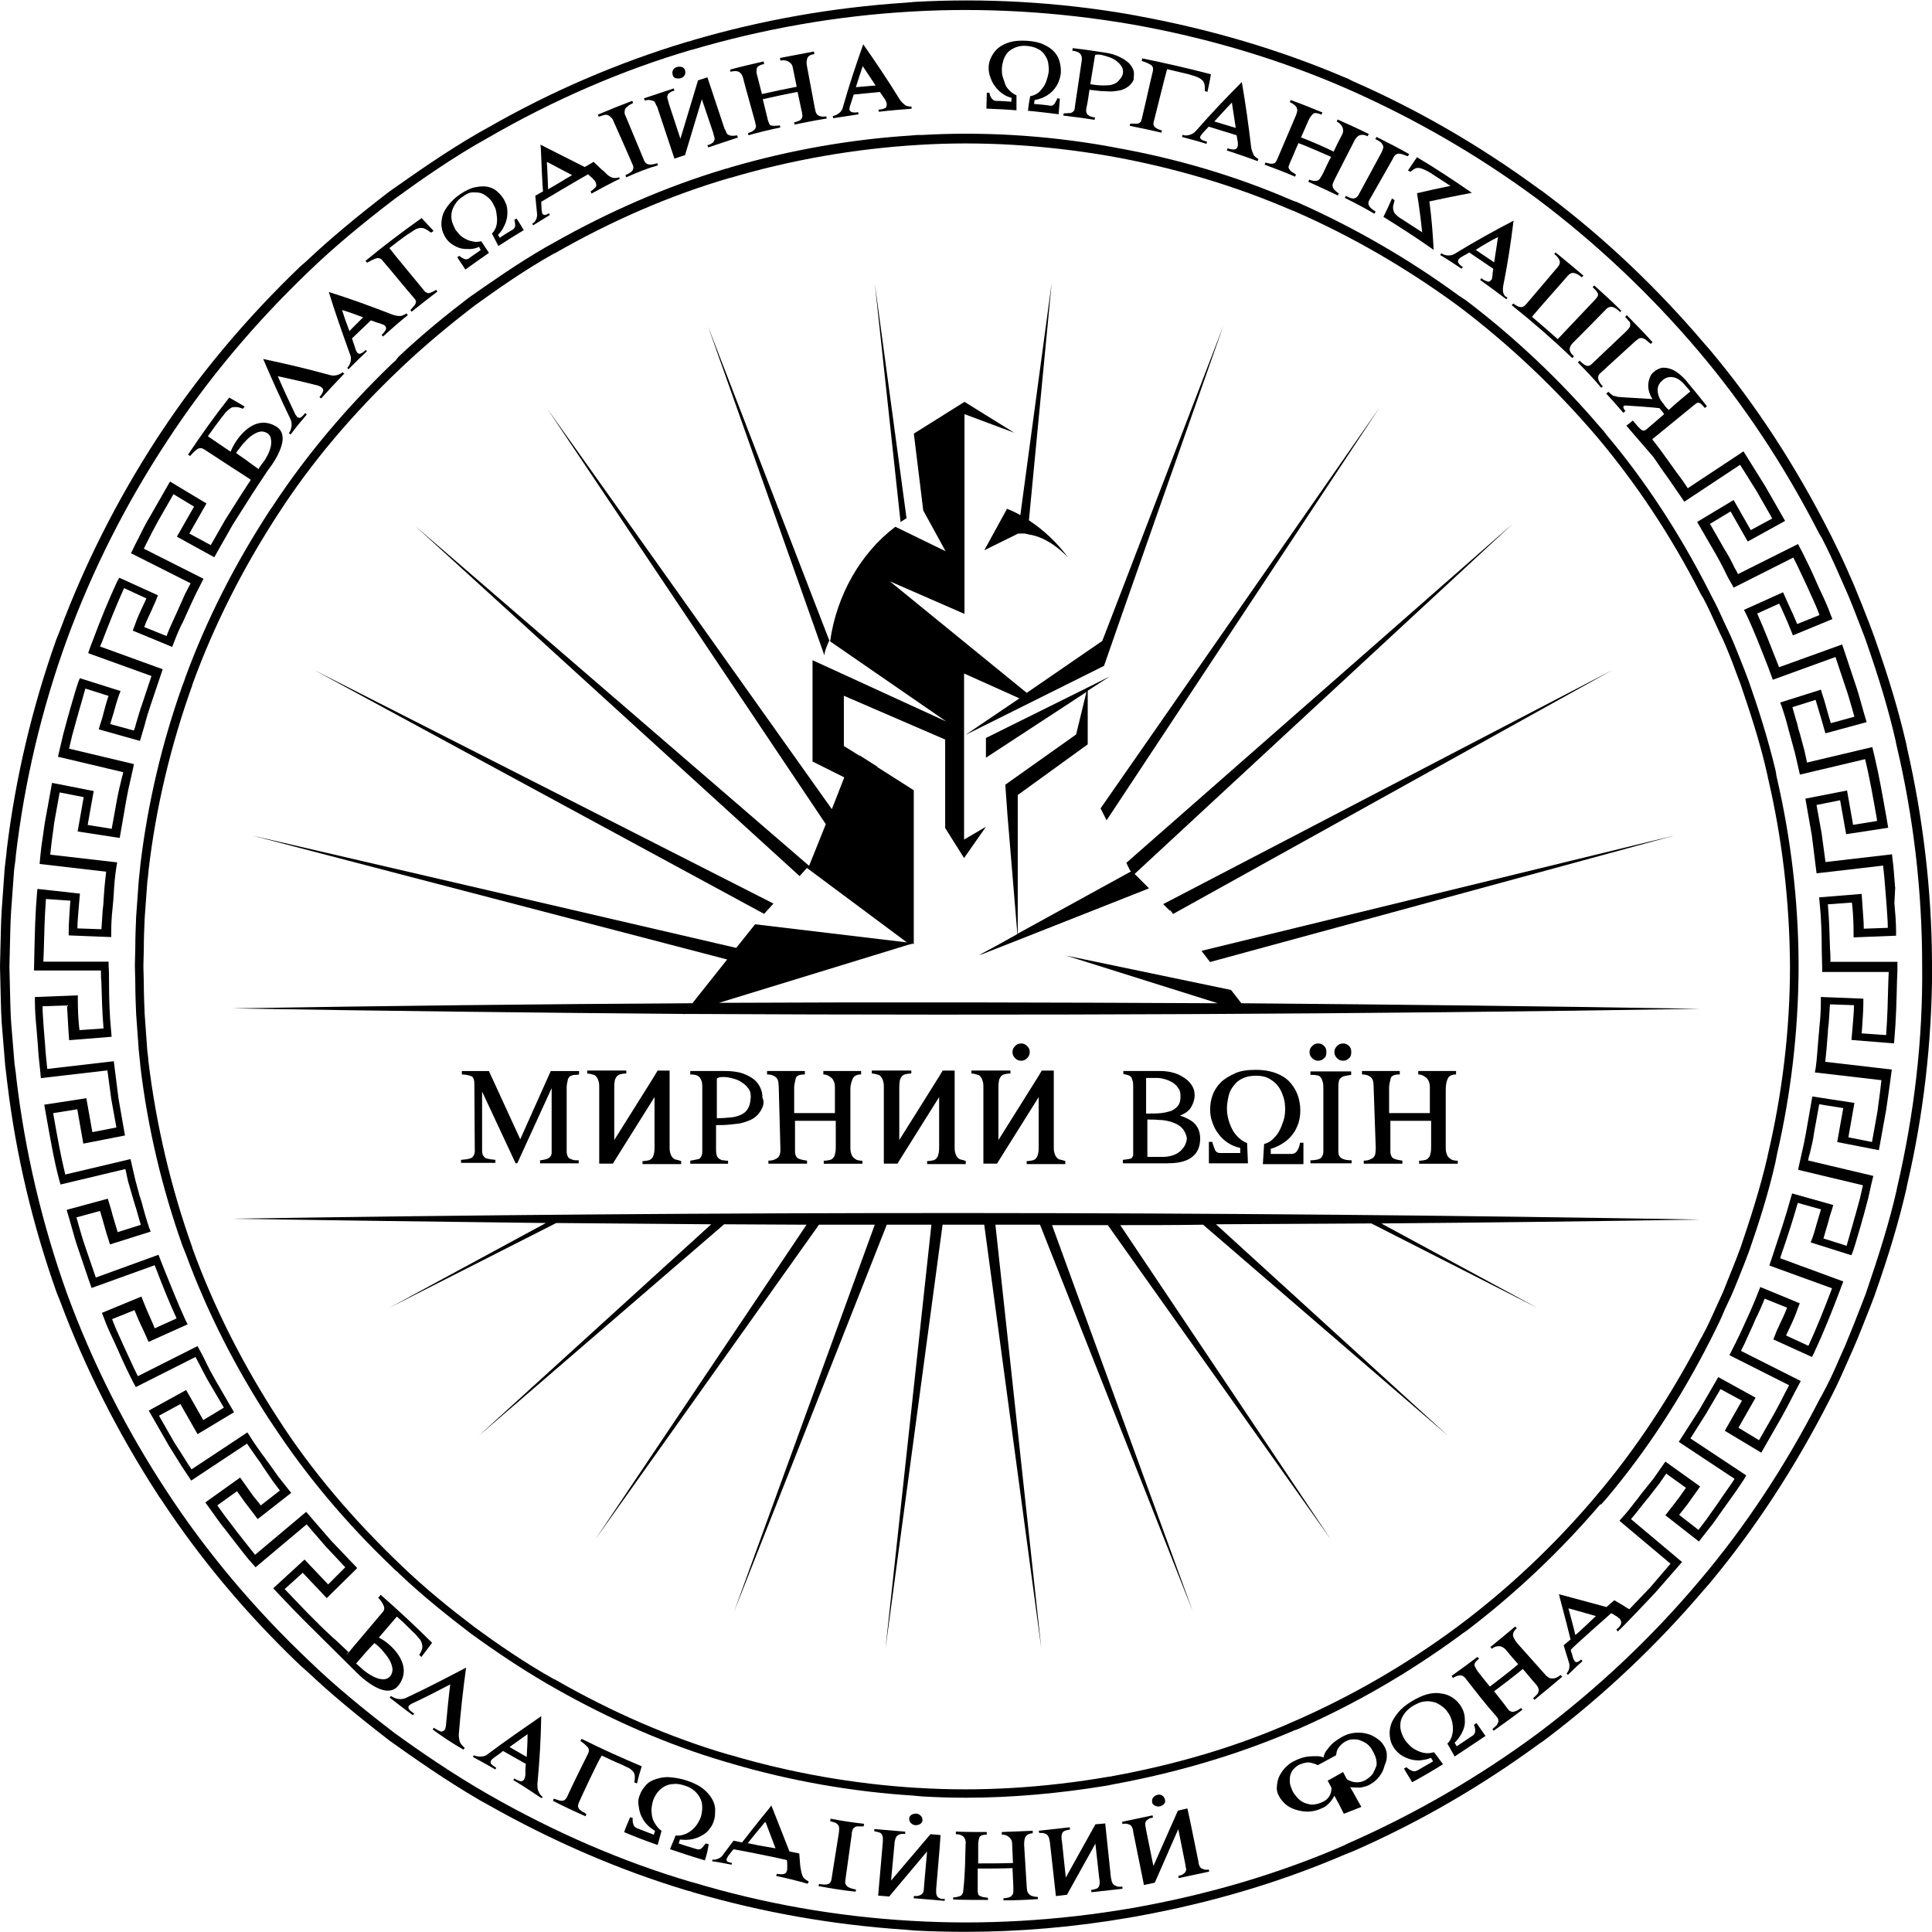<!-- Generated by IcoMoon.io -->
<svg version="1.1" xmlns="http://www.w3.org/2000/svg" width="32" height="32" viewBox="0 0 32 32">
<path d="M12.655 15.137l0.156-0.171-7.607-3.868 7.451 4.038z"></path>
<path d="M5.318 6.599c-0.007-0.007-0.014-0.014-0.028-0.021 0.028-0.028 0.043-0.057 0.057-0.085s0.007-0.050-0.014-0.071c-0.007-0.007-0.021-0.014-0.028-0.021-0.014-0.007-0.021-0.007-0.036-0.014-0.22-0.057-0.441-0.107-0.668-0.156 0.092 0.213 0.192 0.427 0.291 0.633 0.007 0.014 0.014 0.021 0.021 0.028s0.007 0.014 0.007 0.014c0.021 0.014 0.043 0.021 0.064 0.007s0.043-0.036 0.071-0.071c0.007 0.007 0.014 0.014 0.028 0.021-0.092 0.107-0.185 0.22-0.27 0.334-0.007-0.007-0.021-0.014-0.028-0.021 0.021-0.028 0.036-0.064 0.043-0.114s0-0.085-0.021-0.128c-0.156-0.327-0.306-0.654-0.448-0.988 0.37 0.078 0.732 0.163 1.095 0.263 0.043 0.014 0.078 0.014 0.114 0.007s0.071-0.021 0.107-0.050c0.007 0.007 0.014 0.014 0.028 0.021-0.135 0.142-0.263 0.277-0.384 0.412z"></path>
<path d="M7.024 4.814c0.014 0.021 0.036 0.028 0.050 0.036s0.036 0.007 0.050 0c0.014-0.007 0.036-0.014 0.050-0.021s0.036-0.021 0.050-0.028c0.007 0.007 0.014 0.021 0.021 0.028-0.142 0.107-0.284 0.22-0.427 0.334-0.007-0.007-0.014-0.021-0.021-0.028 0.014-0.014 0.028-0.028 0.043-0.050 0.014-0.014 0.028-0.028 0.036-0.043s0.014-0.028 0.014-0.043c0-0.014-0.007-0.036-0.028-0.057-0.178-0.206-0.348-0.419-0.526-0.626-0.028-0.036-0.064-0.050-0.107-0.036s-0.085 0.036-0.149 0.071c-0.007-0.007-0.014-0.021-0.028-0.028 0.299-0.249 0.611-0.483 0.931-0.711 0.064 0.071 0.135 0.142 0.199 0.213-0.014 0.007-0.028 0.021-0.043 0.028-0.036-0.028-0.071-0.050-0.1-0.064s-0.057-0.014-0.085-0.014c-0.028 0.007-0.064 0.014-0.092 0.036-0.036 0.021-0.071 0.050-0.121 0.078-0.1 0.071-0.192 0.142-0.292 0.22 0.085 0.114 0.491 0.597 0.576 0.704z"></path>
<path d="M8.674 3.812c-0.142 0.085-0.277 0.171-0.419 0.263-0.036-0.071-0.071-0.135-0.107-0.206 0.028-0.028 0.050-0.064 0.064-0.1s0.021-0.078 0.021-0.128c0-0.043-0.007-0.085-0.014-0.135s-0.028-0.085-0.050-0.128c-0.021-0.043-0.050-0.078-0.085-0.107s-0.071-0.057-0.114-0.071c-0.043-0.014-0.092-0.014-0.142-0.014s-0.107 0.028-0.163 0.071c-0.057 0.036-0.1 0.078-0.128 0.128-0.028 0.043-0.050 0.092-0.057 0.142s-0.007 0.092 0.007 0.142c0.014 0.050 0.036 0.092 0.057 0.135 0.021 0.028 0.050 0.064 0.078 0.092s0.064 0.050 0.107 0.071c0.043 0.021 0.078 0.028 0.121 0.036s0.085 0 0.121-0.007c0.043 0.064 0.085 0.128 0.128 0.192-0.135 0.092-0.263 0.185-0.391 0.277-0.043-0.071-0.092-0.135-0.135-0.206 0.014-0.007 0.021-0.014 0.036-0.021 0.021 0.021 0.050 0.036 0.078 0.050s0.057 0.007 0.078-0.007c0.064-0.050 0.135-0.092 0.199-0.142-0.014-0.014-0.021-0.036-0.028-0.050-0.050 0.021-0.1 0.036-0.156 0.036s-0.107 0-0.156-0.014c-0.050-0.014-0.092-0.036-0.135-0.064s-0.078-0.064-0.107-0.107c-0.028-0.050-0.057-0.1-0.064-0.163-0.014-0.057-0.007-0.121 0.007-0.185s0.050-0.128 0.1-0.192c0.050-0.064 0.114-0.128 0.199-0.185s0.171-0.1 0.249-0.114c0.078-0.014 0.142-0.021 0.206-0.007 0.057 0.014 0.114 0.036 0.156 0.078 0.043 0.036 0.085 0.085 0.114 0.135 0.021 0.043 0.043 0.085 0.050 0.135s0.007 0.1 0 0.149c-0.007 0.050-0.021 0.1-0.050 0.156-0.021 0.050-0.057 0.1-0.1 0.142 0.007 0.014 0.021 0.036 0.028 0.050 0.071-0.050 0.142-0.092 0.213-0.135 0.028-0.014 0.043-0.043 0.043-0.071s-0.007-0.064-0.014-0.092c0.014-0.007 0.021-0.014 0.036-0.021 0.036 0.050 0.078 0.121 0.121 0.192z"></path>
<path d="M10.373 2.937c-0.007-0.014-0.007-0.021-0.014-0.036 0.064-0.028 0.107-0.057 0.121-0.085s0.014-0.057 0-0.085c-0.1-0.235-0.206-0.469-0.313-0.711-0.014-0.036-0.028-0.064-0.050-0.078-0.014-0.021-0.036-0.028-0.050-0.036-0.021-0.007-0.043-0.007-0.064 0s-0.050 0.014-0.085 0.028c-0.007-0.014-0.014-0.021-0.014-0.036 0.185-0.078 0.377-0.156 0.569-0.228 0.007 0.014 0.007 0.028 0.014 0.036-0.043 0.021-0.071 0.036-0.092 0.057s-0.036 0.028-0.043 0.050c-0.007 0.021-0.007 0.036-0.007 0.057s0.014 0.043 0.028 0.078c0.1 0.242 0.199 0.476 0.299 0.718 0.028 0.064 0.1 0.078 0.213 0.036 0.007 0.014 0.007 0.021 0.014 0.036-0.178 0.050-0.355 0.121-0.526 0.199z"></path>
<path d="M12.307 1.288c-0.014-0.050-0.036-0.078-0.071-0.1-0.036-0.014-0.078-0.014-0.135 0-0.007-0.014-0.007-0.028-0.007-0.036 0.185-0.050 0.37-0.092 0.555-0.135 0 0.014 0.007 0.028 0.007 0.043-0.071 0.014-0.114 0.043-0.121 0.071-0.007 0.050-0.007 0.085 0.007 0.121 0.028 0.1 0.050 0.206 0.078 0.306 0.192-0.043 0.384-0.085 0.576-0.121-0.021-0.107-0.043-0.206-0.064-0.313-0.007-0.050-0.036-0.085-0.078-0.107s-0.085-0.021-0.128-0.014c0-0.014-0.007-0.028-0.007-0.043 0.185-0.036 0.37-0.071 0.562-0.107 0 0.014 0.007 0.028 0.007 0.043-0.057 0.007-0.1 0.028-0.114 0.064s-0.021 0.078-0.007 0.142c0.043 0.228 0.085 0.455 0.128 0.683 0.007 0.021 0.007 0.043 0.014 0.064s0.014 0.036 0.028 0.050c0.014 0.014 0.028 0.021 0.057 0.028 0.021 0.007 0.050 0.007 0.092 0 0 0.014 0.007 0.021 0.007 0.036-0.178 0.028-0.355 0.064-0.533 0.1 0-0.014-0.007-0.021-0.007-0.036 0.036-0.007 0.064-0.021 0.085-0.028s0.036-0.028 0.043-0.043c0.007-0.014 0.014-0.036 0.007-0.057 0-0.021-0.007-0.050-0.014-0.078-0.021-0.1-0.043-0.199-0.064-0.299-0.192 0.036-0.384 0.078-0.576 0.121 0.028 0.114 0.057 0.228 0.085 0.348 0.007 0.021 0.014 0.043 0.021 0.057s0.014 0.028 0.028 0.028c0.014 0.007 0.028 0.007 0.057 0.007 0.021 0 0.057 0 0.092-0.007 0 0.014 0.007 0.021 0.007 0.036-0.178 0.036-0.348 0.078-0.526 0.128-0.007-0.014-0.007-0.021-0.007-0.036 0.036-0.014 0.064-0.021 0.078-0.036 0.021-0.014 0.036-0.028 0.043-0.043s0.014-0.028 0.007-0.050c-0.007-0.021-0.007-0.036-0.014-0.064-0.064-0.235-0.135-0.476-0.199-0.725z"></path>
<path d="M6.733 5.191c-0.043 0.028-0.078 0.043-0.114 0.043s-0.071-0.007-0.114-0.021c-0.348-0.135-0.697-0.263-1.059-0.377 0.107 0.348 0.228 0.69 0.348 1.024 0.021 0.043 0.021 0.078 0.014 0.128-0.014 0.043-0.028 0.078-0.057 0.107 0.007 0.007 0.014 0.014 0.021 0.021 0.1-0.1 0.199-0.199 0.306-0.299-0.007-0.007-0.014-0.014-0.021-0.021-0.028 0.028-0.057 0.050-0.078 0.057-0.021 0.014-0.043 0.007-0.064-0.014 0 0-0.007-0.007-0.007-0.014-0.007-0.007-0.007-0.014-0.014-0.028-0.021-0.064-0.043-0.128-0.064-0.192l0.313-0.299c0.057 0.021 0.114 0.043 0.171 0.057 0.014 0.007 0.021 0.014 0.036 0.014 0.014 0.007 0.021 0.014 0.028 0.021 0.021 0.021 0.021 0.050 0.007 0.071-0.014 0.028-0.036 0.050-0.064 0.078 0.007 0.007 0.014 0.014 0.021 0.028 0.135-0.121 0.27-0.242 0.412-0.355-0.007-0.007-0.014-0.021-0.021-0.028zM6.015 5.255l-0.228 0.228c-0.043-0.114-0.085-0.228-0.121-0.348 0.121 0.036 0.235 0.078 0.348 0.121z"></path>
<path d="M10.259 2.937c-0.043 0.014-0.085 0.014-0.114 0.007-0.036-0.014-0.064-0.028-0.1-0.064-0.007-0.007-0.014-0.014-0.028-0.028s-0.028-0.028-0.050-0.043l-0.135-0.128-0.121 0.071-0.028 0.014-0.732-0.37 0.007 0.057c0.007 0.22 0.028 0.647 0.036 0.718l-0.014 0.007-0.114 0.064 0.028 0.284c0.007 0.036 0 0.078-0.014 0.107-0.014 0.036-0.036 0.057-0.064 0.071 0.007 0.007 0.007 0.021 0.014 0.028 0.092-0.057 0.185-0.114 0.277-0.171-0.007-0.007-0.007-0.021-0.014-0.028-0.028 0.014-0.050 0.028-0.071 0.028-0.014 0-0.028-0.007-0.043-0.028 0 0 0-0.007 0-0.014s-0.007-0.021-0.007-0.028c0-0.043-0.007-0.085-0.007-0.128v-0.021c0.057-0.036 0.647-0.384 0.775-0.455 0.021 0.021 0.043 0.036 0.064 0.057 0.007 0 0.007 0.007 0.014 0.014 0.007 0.014 0.021 0.021 0.028 0.028s0.014 0.021 0.021 0.036c0.014 0.036 0.014 0.057-0.007 0.085-0.021 0.021-0.050 0.043-0.078 0.064 0.007 0.014 0.014 0.028 0.014 0.036 0.156-0.085 0.313-0.171 0.476-0.249-0.007 0-0.014-0.007-0.014-0.021zM9.342 2.98l-0.107 0.064-0.121 0.071-0.036 0.021c0-0.043-0.014-0.377-0.021-0.455 0.007 0.007 0.014 0.007 0.028 0.014l0.391 0.206-0.135 0.078z"></path>
<path d="M12.122 2.248c-0.021 0-0.043-0.007-0.057-0.014s-0.028-0.021-0.036-0.043c-0.007-0.021-0.014-0.036-0.028-0.057l-0.284-0.853-0.156 0.050-0.021 0.071-0.27 0.896-0.192-0.583c-0.007-0.028-0.014-0.057-0.021-0.078s-0.007-0.043 0-0.057c0.007-0.014 0.014-0.036 0.036-0.043 0.014-0.014 0.043-0.028 0.078-0.036l-0.014-0.036-0.491 0.164 0.014 0.036c0.036-0.007 0.064-0.014 0.085-0.007s0.043 0.007 0.057 0.014c0.014 0.007 0.028 0.021 0.036 0.043s0.014 0.036 0.028 0.057l0.284 0.853h0.007l0.171-0.057 0.007-0.028 0.27-0.896 0.185 0.547c0.007 0.028 0.014 0.057 0.021 0.078s0.007 0.043 0 0.057c-0.007 0.014-0.014 0.036-0.036 0.043-0.014 0.014-0.043 0.028-0.078 0.036l0.014 0.036 0.491-0.163-0.014-0.036c-0.036 0.007-0.064 0.007-0.085 0.007z"></path>
<path d="M11.34 1.245c-0.014 0.021-0.036 0.043-0.064 0.050s-0.057 0.007-0.085 0c-0.028-0.007-0.043-0.028-0.050-0.057s-0.007-0.050 0.007-0.078c0.014-0.028 0.036-0.043 0.064-0.050s0.057-0.007 0.085 0c0.028 0.014 0.043 0.028 0.050 0.057s0.007 0.057-0.007 0.078z"></path>
<path d="M14.987 1.736c-0.028-0.021-0.057-0.050-0.078-0.078-0.192-0.313-0.398-0.619-0.611-0.924-0.121 0.341-0.235 0.682-0.334 1.031-0.007 0.043-0.028 0.078-0.064 0.107s-0.071 0.043-0.107 0.050c0 0.014 0.007 0.021 0.007 0.036 0.135-0.021 0.277-0.043 0.419-0.064 0-0.014 0-0.021-0.007-0.036-0.043 0.007-0.071 0.007-0.1 0-0.021-0.007-0.036-0.021-0.043-0.043 0 0 0-0.007 0-0.014s0.007-0.021 0.007-0.036c0.021-0.064 0.043-0.135 0.064-0.199l0.434-0.043c0.028 0.043 0.064 0.092 0.092 0.135 0.007 0.014 0.007 0.021 0.014 0.036s0.007 0.021 0.007 0.036c0 0.028-0.007 0.057-0.036 0.064-0.028 0.014-0.064 0.021-0.1 0.021 0 0.014 0 0.021 0.007 0.036 0.178-0.021 0.355-0.036 0.54-0.050 0-0.014 0-0.021 0-0.036-0.050 0-0.085-0.007-0.114-0.028zM14.503 1.416l-0.327 0.028c0.036-0.114 0.071-0.228 0.114-0.348 0.071 0.107 0.142 0.213 0.213 0.32z"></path>
<path d="M17.532 1.892c-0.171-0.021-0.341-0.043-0.505-0.057 0.007-0.078 0.021-0.164 0.036-0.242 0.043-0.007 0.078-0.021 0.114-0.043s0.064-0.057 0.092-0.092c0.028-0.036 0.050-0.078 0.064-0.121s0.028-0.092 0.036-0.142c0.007-0.050 0-0.1-0.007-0.149s-0.028-0.092-0.057-0.135c-0.028-0.043-0.064-0.078-0.114-0.1-0.050-0.028-0.107-0.043-0.178-0.050s-0.128 0-0.185 0.021c-0.050 0.021-0.092 0.043-0.128 0.078s-0.057 0.078-0.078 0.128c-0.014 0.050-0.028 0.1-0.028 0.156 0 0.043 0 0.085 0.014 0.128s0.028 0.085 0.043 0.128c0.014 0.043 0.050 0.078 0.078 0.107s0.071 0.057 0.107 0.071c0 0.078 0 0.164 0 0.249-0.163-0.014-0.327-0.021-0.498-0.028 0-0.085 0.007-0.178 0.007-0.263 0.014 0 0.028 0 0.043 0 0.007 0.036 0.014 0.064 0.036 0.092s0.043 0.043 0.071 0.043c0.085 0 0.171 0.007 0.256 0.014 0-0.021 0-0.043 0.007-0.064-0.057-0.014-0.107-0.036-0.156-0.071s-0.085-0.071-0.121-0.121c-0.036-0.043-0.057-0.092-0.078-0.149s-0.028-0.107-0.028-0.156c0-0.064 0.014-0.121 0.043-0.178s0.064-0.107 0.114-0.149c0.050-0.043 0.121-0.078 0.199-0.1s0.171-0.028 0.284-0.021c0.107 0.007 0.206 0.028 0.277 0.064 0.078 0.036 0.135 0.078 0.178 0.128s0.071 0.107 0.085 0.171c0.014 0.064 0.021 0.128 0.014 0.185-0.007 0.050-0.021 0.1-0.043 0.149s-0.050 0.085-0.085 0.128c-0.036 0.036-0.078 0.071-0.135 0.1-0.050 0.028-0.107 0.043-0.171 0.057 0 0.021-0.007 0.043-0.007 0.064 0.085 0.007 0.178 0.014 0.263 0.028 0.036 0.007 0.057-0.007 0.078-0.036 0.014-0.028 0.036-0.057 0.043-0.085 0.014 0 0.028 0 0.043 0.007-0.007 0.078-0.014 0.164-0.021 0.256z"></path>
<path d="M18.741 1.38c-0.028 0.036-0.057 0.057-0.092 0.078s-0.078 0.036-0.121 0.043c-0.043 0.007-0.092 0.014-0.142 0.014s-0.1-0.007-0.156-0.007c-0.057-0.007-0.121-0.014-0.185-0.021-0.014 0.1-0.028 0.199-0.050 0.299-0.007 0.036-0.007 0.057 0 0.078 0.007 0.014 0.014 0.036 0.028 0.043 0.007 0 0.014 0.007 0.021 0.014 0.014 0.007 0.021 0.007 0.036 0.014 0.014 0 0.028 0.007 0.036 0.007 0.014 0 0.021 0.007 0.021 0.007 0 0.014-0.007 0.021-0.007 0.036-0.171-0.028-0.348-0.050-0.519-0.071 0-0.014 0.007-0.021 0.007-0.036 0.043 0 0.078-0.007 0.121-0.007 0.014-0.007 0.028-0.014 0.043-0.028s0.021-0.043 0.021-0.071c0.036-0.256 0.078-0.512 0.114-0.768 0.007-0.043 0-0.078-0.021-0.107s-0.064-0.050-0.135-0.057c0-0.014 0.007-0.028 0.007-0.043 0.171 0.021 0.341 0.043 0.512 0.071 0.114 0.014 0.199 0.043 0.27 0.078s0.121 0.071 0.156 0.107c0.036 0.043 0.057 0.078 0.071 0.121 0.007 0.043 0.007 0.078 0 0.114 0.007 0.021-0.007 0.057-0.036 0.092zM18.599 1.217c0.007-0.043 0-0.078-0.021-0.114s-0.050-0.064-0.085-0.092c-0.036-0.028-0.078-0.050-0.121-0.064s-0.085-0.028-0.121-0.036c-0.028-0.007-0.057-0.007-0.078-0.007s-0.036 0.007-0.036 0.014c-0.028 0.156-0.050 0.313-0.078 0.476 0.078 0.014 0.149 0.021 0.206 0.021s0.114 0 0.156-0.014c0.043-0.014 0.078-0.028 0.107-0.064s0.057-0.057 0.071-0.121z"></path>
<path d="M19.11 2.013c-0.007 0.028-0.007 0.043 0 0.064 0.007 0.014 0.014 0.028 0.028 0.036s0.028 0.021 0.050 0.028c0.021 0.007 0.036 0.014 0.057 0.021 0 0.014-0.007 0.021-0.007 0.036-0.178-0.043-0.348-0.078-0.526-0.114 0-0.014 0.007-0.021 0.007-0.036 0.021 0 0.043 0 0.064 0s0.036 0 0.057 0c0.014 0 0.028-0.007 0.043-0.021 0.014-0.007 0.021-0.028 0.028-0.057 0.064-0.263 0.121-0.533 0.185-0.796 0.007-0.043 0-0.078-0.036-0.1s-0.078-0.043-0.149-0.064c0-0.014 0.007-0.028 0.007-0.043 0.384 0.078 0.761 0.164 1.138 0.263-0.014 0.1-0.036 0.192-0.057 0.292-0.014-0.007-0.028-0.007-0.043-0.014 0-0.050 0-0.085-0.007-0.114s-0.021-0.057-0.043-0.071c-0.021-0.021-0.050-0.036-0.085-0.050s-0.085-0.028-0.135-0.043c-0.114-0.028-0.235-0.057-0.355-0.085-0.036 0.121-0.185 0.732-0.22 0.867z"></path>
<path d="M21.471 1.892c0.021-0.050 0.021-0.085 0-0.121-0.021-0.028-0.057-0.057-0.107-0.078 0.007-0.014 0.007-0.028 0.014-0.036 0.178 0.064 0.355 0.135 0.526 0.206-0.007 0.014-0.014 0.021-0.014 0.036-0.071-0.028-0.114-0.036-0.142-0.014-0.036 0.036-0.057 0.071-0.071 0.1-0.043 0.1-0.085 0.192-0.128 0.291 0.185 0.071 0.363 0.149 0.54 0.235 0.043-0.092 0.092-0.192 0.142-0.284 0.021-0.043 0.021-0.085 0-0.128-0.021-0.036-0.050-0.071-0.092-0.085 0.007-0.014 0.014-0.021 0.014-0.036 0.171 0.078 0.348 0.156 0.519 0.242-0.007 0.014-0.014 0.021-0.021 0.036-0.057-0.028-0.1-0.028-0.135-0.014s-0.071 0.057-0.092 0.107c-0.107 0.206-0.213 0.419-0.32 0.626-0.007 0.021-0.021 0.043-0.028 0.064s-0.007 0.036 0 0.057c0 0.014 0.014 0.036 0.028 0.050s0.036 0.036 0.071 0.057c-0.007 0.014-0.014 0.021-0.014 0.036-0.164-0.078-0.327-0.156-0.491-0.228 0.007-0.014 0.007-0.021 0.014-0.036 0.036 0.014 0.064 0.021 0.085 0.021s0.043 0 0.057-0.007c0.014-0.007 0.036-0.021 0.043-0.043 0.014-0.021 0.028-0.043 0.043-0.071 0.043-0.092 0.085-0.185 0.135-0.277-0.178-0.078-0.355-0.156-0.54-0.228-0.050 0.107-0.092 0.22-0.142 0.327-0.007 0.021-0.014 0.043-0.021 0.057s0 0.028 0.007 0.043c0.007 0.014 0.021 0.028 0.036 0.043 0.021 0.014 0.043 0.028 0.078 0.050-0.007 0.014-0.007 0.021-0.014 0.036-0.164-0.071-0.334-0.135-0.505-0.199 0.007-0.014 0.007-0.021 0.014-0.036 0.036 0.014 0.064 0.014 0.085 0.021 0.021 0 0.043 0 0.057-0.007s0.028-0.014 0.036-0.036c0.007-0.014 0.021-0.036 0.028-0.057 0.107-0.249 0.206-0.483 0.306-0.718z"></path>
<path d="M22.274 3.279c0.007-0.014 0.014-0.021 0.014-0.036 0.064 0.036 0.114 0.050 0.142 0.043s0.050-0.021 0.071-0.057c0.121-0.228 0.249-0.455 0.37-0.683 0.021-0.036 0.028-0.064 0.036-0.085s0.007-0.043-0.007-0.064c-0.007-0.014-0.021-0.036-0.043-0.050s-0.043-0.028-0.078-0.043c0.007-0.014 0.014-0.021 0.021-0.036 0.185 0.092 0.363 0.185 0.54 0.284-0.007 0.014-0.014 0.021-0.021 0.036-0.043-0.014-0.078-0.028-0.1-0.036-0.028-0.007-0.050-0.007-0.064-0.007-0.021 0.007-0.036 0.014-0.050 0.028s-0.028 0.036-0.043 0.071c-0.128 0.228-0.256 0.448-0.384 0.675-0.036 0.064 0 0.121 0.107 0.185-0.007 0.014-0.014 0.021-0.021 0.036-0.156-0.092-0.32-0.178-0.491-0.263z"></path>
<path d="M23.099 3.314c-0.007 0.028-0.014 0.057-0.021 0.085s-0.007 0.057 0 0.078c0.007 0.028 0.014 0.050 0.036 0.071s0.043 0.043 0.078 0.064c0.121 0.078 0.242 0.156 0.363 0.235-0.021-0.213-0.050-0.434-0.085-0.647 0.185-0.043 0.37-0.085 0.554-0.121-0.107-0.071-0.22-0.142-0.327-0.213-0.043-0.028-0.078-0.043-0.107-0.057s-0.057-0.021-0.085-0.028c-0.028 0-0.050 0-0.071 0.014-0.021 0.007-0.043 0.028-0.071 0.050-0.014-0.007-0.028-0.014-0.043-0.021 0.050-0.071 0.1-0.149 0.149-0.22 0.313 0.185 0.611 0.384 0.91 0.59-0.235 0.043-0.469 0.092-0.704 0.142 0.036 0.27 0.057 0.533 0.071 0.803-0.27-0.192-0.547-0.37-0.832-0.547 0.050-0.1 0.1-0.206 0.142-0.306 0.014 0.014 0.028 0.021 0.043 0.028z"></path>
<path d="M26.838 5.17c-0.043-0.043-0.085-0.071-0.128-0.085-0.036-0.007-0.078 0-0.114 0.043-0.178 0.185-0.363 0.37-0.54 0.547-0.036 0.036-0.057 0.071-0.057 0.107s0.021 0.078 0.071 0.121c-0.007 0.007-0.021 0.021-0.028 0.028-0.32-0.306-0.654-0.597-1.002-0.875 0.007-0.014 0.014-0.021 0.028-0.028 0.036 0.028 0.071 0.050 0.107 0.057s0.071-0.007 0.1-0.043c0.178-0.206 0.348-0.412 0.526-0.619 0.036-0.043 0.043-0.078 0.028-0.114s-0.043-0.071-0.085-0.1c0.007-0.007 0.014-0.021 0.021-0.028 0.156 0.128 0.313 0.256 0.462 0.384-0.007 0.007-0.014 0.014-0.028 0.028-0.050-0.043-0.092-0.064-0.128-0.071s-0.071 0.007-0.107 0.050c-0.199 0.228-0.398 0.448-0.59 0.675 0.142 0.121 0.284 0.242 0.427 0.37 0.206-0.22 0.412-0.434 0.619-0.654 0.021-0.021 0.036-0.043 0.043-0.057 0.007-0.021 0.007-0.036 0-0.050s-0.014-0.028-0.028-0.043c-0.014-0.014-0.028-0.028-0.043-0.043 0-0.007-0.007-0.007-0.014-0.014 0.007-0.007 0.014-0.014 0.028-0.028 0.149 0.135 0.299 0.27 0.441 0.412 0.007 0.007 0 0.021-0.007 0.028z"></path>
<path d="M26.135 6.002c0.007-0.007 0.014-0.014 0.028-0.028 0.050 0.050 0.092 0.078 0.121 0.085s0.057-0.007 0.078-0.028c0.185-0.178 0.377-0.355 0.562-0.533 0.028-0.028 0.050-0.050 0.064-0.071s0.014-0.043 0.014-0.057c0-0.021-0.007-0.043-0.028-0.057-0.014-0.021-0.036-0.043-0.057-0.064 0.007-0.007 0.021-0.021 0.028-0.028 0.149 0.149 0.292 0.299 0.427 0.448-0.007 0.007-0.021 0.014-0.028 0.028-0.036-0.028-0.064-0.050-0.085-0.071-0.021-0.014-0.043-0.021-0.064-0.028-0.021 0-0.036 0-0.057 0.014s-0.036 0.028-0.064 0.050c-0.192 0.178-0.384 0.348-0.576 0.526-0.050 0.050-0.036 0.121 0.050 0.213-0.007 0.007-0.014 0.014-0.028 0.021-0.114-0.142-0.249-0.277-0.384-0.419z"></path>
<path d="M20.76 2.554c-0.014-0.028-0.028-0.064-0.036-0.107-0.043-0.363-0.092-0.725-0.156-1.088-0.263 0.263-0.512 0.526-0.754 0.803-0.028 0.036-0.064 0.057-0.107 0.071s-0.085 0.014-0.121 0c0 0.014-0.007 0.021-0.007 0.036 0.135 0.036 0.27 0.071 0.405 0.114 0-0.014 0.007-0.021 0.007-0.036-0.043-0.014-0.071-0.021-0.092-0.036s-0.028-0.036-0.014-0.057c0 0 0-0.007 0.007-0.014s0.014-0.014 0.021-0.028c0.036-0.036 0.071-0.078 0.107-0.114l0.462 0.142c0.007 0.043 0.014 0.078 0.021 0.121 0 0.014 0 0.021 0 0.036s0 0.021-0.007 0.036c-0.007 0.028-0.028 0.043-0.064 0.043-0.028 0-0.064-0.007-0.1-0.021 0 0.014-0.007 0.021-0.014 0.036 0.171 0.057 0.341 0.114 0.512 0.178 0.007-0.014 0.007-0.021 0.014-0.036-0.036-0.021-0.071-0.043-0.085-0.078zM20.404 1.7c0.021 0.142 0.043 0.277 0.064 0.419l-0.355-0.107c0.1-0.107 0.192-0.213 0.291-0.313z"></path>
<path d="M24.898 4.85c-0.007-0.036-0.007-0.071 0-0.114 0.071-0.355 0.128-0.718 0.171-1.081-0.327 0.171-0.647 0.348-0.96 0.54-0.036 0.028-0.078 0.036-0.121 0.036s-0.085-0.014-0.114-0.036c-0.007 0.007-0.014 0.021-0.021 0.028 0.121 0.071 0.235 0.149 0.356 0.228 0.007-0.007 0.014-0.021 0.021-0.028-0.036-0.021-0.057-0.043-0.071-0.064s-0.014-0.036 0-0.064c0 0 0.007-0.007 0.014-0.014s0.014-0.014 0.028-0.021c0.043-0.028 0.092-0.050 0.135-0.078l0.398 0.27c-0.007 0.036-0.014 0.078-0.014 0.121-0.007 0.014-0.007 0.021-0.007 0.036s-0.007 0.021-0.014 0.028c-0.021 0.028-0.043 0.036-0.071 0.021-0.028-0.007-0.057-0.021-0.092-0.050-0.007 0.007-0.014 0.021-0.021 0.028 0.149 0.107 0.292 0.213 0.434 0.32 0.007-0.007 0.014-0.014 0.021-0.028-0.043-0.014-0.064-0.050-0.071-0.078zM24.812 3.926c-0.021 0.142-0.043 0.277-0.064 0.419l-0.306-0.206c0.121-0.078 0.242-0.149 0.37-0.213z"></path>
<path d="M7.166 28.645c0.007-0.007 0.014-0.021 0.021-0.028 0.036 0.028 0.071 0.043 0.1 0.057s0.057 0 0.078-0.021c0.007-0.007 0.014-0.021 0.014-0.036s0.007-0.021 0.007-0.036c0.021-0.227 0.043-0.455 0.071-0.682-0.206 0.107-0.419 0.22-0.64 0.32-0.014 0.007-0.021 0.014-0.028 0.021s-0.014 0.007-0.014 0.007c-0.014 0.021-0.014 0.043 0 0.064s0.043 0.043 0.085 0.071c-0.007 0.007-0.014 0.021-0.021 0.028-0.128-0.092-0.256-0.192-0.384-0.292 0.007-0.007 0.014-0.021 0.021-0.028 0.028 0.021 0.071 0.043 0.121 0.050s0.092 0 0.135-0.021c0.334-0.156 0.661-0.327 0.988-0.498-0.050 0.363-0.092 0.74-0.121 1.109 0 0.043 0.007 0.078 0.014 0.114 0.014 0.036 0.043 0.071 0.085 0.107-0.007 0.007-0.014 0.021-0.021 0.028-0.178-0.1-0.348-0.213-0.512-0.334z"></path>
<path d="M9.584 29.868c-0.007 0.021-0.014 0.043-0.007 0.064 0.007 0.014 0.014 0.036 0.028 0.043s0.028 0.028 0.050 0.036c0.021 0.007 0.036 0.021 0.057 0.036-0.007 0.014-0.007 0.021-0.014 0.036-0.178-0.078-0.363-0.164-0.54-0.256 0.007-0.007 0.007-0.021 0.014-0.036 0.021 0.007 0.043 0.014 0.064 0.021s0.043 0.014 0.057 0.014c0.014 0 0.036 0 0.050-0.007s0.028-0.021 0.043-0.043c0.114-0.249 0.235-0.491 0.355-0.732 0.021-0.043 0.014-0.078-0.007-0.107-0.028-0.028-0.064-0.064-0.121-0.1 0.007-0.014 0.014-0.021 0.021-0.036 0.327 0.164 0.661 0.313 0.995 0.455-0.028 0.092-0.057 0.185-0.078 0.284-0.014-0.007-0.028-0.014-0.043-0.014 0.007-0.050 0.007-0.085 0.007-0.114-0.007-0.028-0.014-0.057-0.036-0.078s-0.043-0.043-0.078-0.057c-0.036-0.014-0.071-0.036-0.121-0.057-0.107-0.043-0.206-0.092-0.313-0.142-0.064 0.092-0.327 0.661-0.384 0.789z"></path>
<path d="M11.674 30.814c-0.192-0.057-0.384-0.121-0.576-0.185 0.028-0.078 0.064-0.149 0.092-0.228 0.043 0.007 0.092 0 0.135-0.014s0.085-0.036 0.121-0.064 0.071-0.064 0.1-0.107c0.028-0.043 0.050-0.085 0.064-0.128 0.014-0.050 0.021-0.1 0.021-0.149s-0.007-0.1-0.028-0.142c-0.021-0.050-0.050-0.085-0.092-0.128-0.043-0.036-0.092-0.071-0.164-0.092-0.064-0.021-0.128-0.036-0.185-0.028-0.057 0-0.107 0.014-0.149 0.036s-0.085 0.057-0.114 0.092c-0.036 0.043-0.057 0.085-0.078 0.135-0.014 0.036-0.021 0.078-0.028 0.128-0.007 0.043 0 0.092 0.007 0.142 0.007 0.043 0.028 0.092 0.057 0.135s0.057 0.078 0.1 0.107c-0.021 0.078-0.043 0.156-0.064 0.235-0.185-0.064-0.37-0.135-0.555-0.213 0.028-0.085 0.064-0.164 0.1-0.249 0.014 0.007 0.028 0.014 0.043 0.014-0.007 0.036 0 0.071 0.007 0.1s0.028 0.057 0.064 0.071c0.092 0.036 0.185 0.071 0.277 0.107 0.007-0.021 0.014-0.043 0.021-0.064-0.057-0.036-0.107-0.071-0.149-0.121s-0.071-0.1-0.092-0.156-0.028-0.114-0.036-0.171c-0.007-0.057 0.007-0.107 0.028-0.156 0.021-0.057 0.057-0.107 0.1-0.156s0.1-0.078 0.171-0.1c0.064-0.021 0.142-0.036 0.227-0.028s0.178 0.021 0.284 0.057 0.192 0.078 0.256 0.128c0.064 0.050 0.114 0.107 0.149 0.164s0.057 0.121 0.057 0.185c0 0.064 0 0.128-0.021 0.185-0.014 0.050-0.036 0.092-0.071 0.135-0.028 0.043-0.071 0.078-0.121 0.107s-0.1 0.050-0.164 0.064c-0.064 0.014-0.128 0.014-0.206 0.007-0.007 0.021-0.014 0.043-0.021 0.064 0.1 0.036 0.199 0.064 0.291 0.092 0.036 0.014 0.071 0.007 0.092-0.014s0.043-0.050 0.064-0.078c0.014 0.007 0.036 0.007 0.050 0.014-0.014 0.1-0.036 0.185-0.064 0.27z"></path>
<path d="M13.558 31.24c0-0.014 0.007-0.021 0.007-0.036 0.078 0.014 0.128 0.014 0.156 0s0.043-0.036 0.050-0.071c0.043-0.256 0.078-0.505 0.121-0.761 0.007-0.036 0.007-0.071 0.007-0.092s-0.007-0.043-0.021-0.057c-0.014-0.014-0.028-0.028-0.050-0.036s-0.050-0.014-0.078-0.021c0-0.014 0.007-0.028 0.007-0.043 0.185 0.036 0.37 0.064 0.555 0.085 0 0.014-0.007 0.028-0.007 0.043-0.043 0-0.071 0-0.1 0s-0.043 0.007-0.057 0.021c-0.014 0.007-0.028 0.028-0.028 0.043-0.007 0.021-0.014 0.043-0.014 0.078-0.036 0.256-0.071 0.512-0.107 0.768-0.007 0.071 0.050 0.114 0.178 0.135 0 0.014 0 0.021-0.007 0.036-0.213-0.021-0.419-0.057-0.611-0.092z"></path>
<path d="M15.996 30.53c0-0.050-0.014-0.085-0.043-0.114-0.028-0.021-0.064-0.036-0.121-0.036 0-0.014 0-0.028 0-0.043 0.171 0.007 0.341 0.007 0.512 0.007 0 0.014 0 0.028 0 0.043-0.064 0-0.107 0.014-0.121 0.043-0.014 0.043-0.021 0.085-0.021 0.114 0 0.107 0 0.213 0 0.32 0.192 0 0.384 0 0.576-0.007-0.007-0.107-0.007-0.213-0.014-0.32 0-0.050-0.021-0.085-0.057-0.114s-0.071-0.036-0.114-0.036c0-0.014 0-0.028 0-0.043 0.171-0.007 0.341-0.014 0.512-0.021 0 0.014 0 0.028 0 0.043-0.057 0-0.092 0.021-0.114 0.050s-0.028 0.078-0.028 0.142c0.014 0.235 0.028 0.462 0.043 0.697 0 0.021 0.007 0.043 0.007 0.064 0.007 0.021 0.014 0.036 0.028 0.050s0.028 0.028 0.057 0.036c0.021 0.007 0.057 0.014 0.092 0.014 0 0.014 0 0.021 0 0.036-0.192 0.014-0.384 0.021-0.569 0.021 0-0.014 0-0.021 0-0.036 0.043 0 0.071-0.007 0.092-0.014s0.043-0.021 0.050-0.036c0.014-0.014 0.021-0.036 0.021-0.057s0-0.050 0-0.085c-0.007-0.1-0.007-0.206-0.014-0.306-0.192 0.007-0.384 0.007-0.576 0.007 0 0.121 0 0.235 0 0.356 0 0.021 0 0.043 0.007 0.057 0 0.014 0.007 0.028 0.021 0.036s0.028 0.014 0.050 0.021c0.021 0.007 0.057 0.007 0.092 0.014 0 0.014 0 0.021 0 0.036-0.192 0-0.384 0-0.576-0.007 0-0.014 0-0.021 0-0.036 0.043 0 0.071-0.007 0.092-0.014s0.043-0.014 0.050-0.028c0.007-0.014 0.021-0.028 0.021-0.043s0.007-0.036 0.007-0.064c0.028-0.242 0.028-0.491 0.036-0.746z"></path>
<path d="M8.986 29.762c-0.036-0.028-0.057-0.064-0.071-0.1s-0.014-0.071-0.014-0.114c0.036-0.37 0.057-0.747 0.064-1.123-0.299 0.206-0.597 0.412-0.882 0.626-0.028 0.028-0.071 0.043-0.121 0.043s-0.085-0.007-0.114-0.021c-0.007 0.007-0.014 0.021-0.014 0.028 0.128 0.071 0.249 0.135 0.37 0.206 0.007-0.007 0.014-0.021 0.014-0.028-0.036-0.021-0.064-0.043-0.078-0.057s-0.021-0.036-0.007-0.064c0 0 0.007-0.007 0.014-0.014s0.014-0.014 0.021-0.021c0.057-0.043 0.114-0.078 0.164-0.121l0.377 0.213c-0.007 0.064-0.007 0.121-0.007 0.185 0 0.014-0.007 0.028-0.007 0.036 0 0.014-0.007 0.021-0.014 0.036-0.014 0.028-0.043 0.036-0.071 0.028s-0.057-0.021-0.092-0.043c-0.007 0.007-0.014 0.021-0.014 0.028 0.156 0.092 0.306 0.192 0.455 0.292 0.021 0.007 0.028 0 0.028-0.014zM8.723 29.1l-0.284-0.164c0.1-0.071 0.199-0.142 0.299-0.213 0 0.128-0.007 0.249-0.014 0.377z"></path>
<path d="M13.394 31.162c-0.043-0.021-0.071-0.043-0.092-0.071-0.014-0.028-0.028-0.071-0.036-0.114 0-0.014-0-0.021-0.007-0.036 0-0.021-0.007-0.043-0.007-0.064l-0.014-0.178-0.135-0.028-0.028-0.007-0.299-0.761-0.036 0.050c-0.142 0.171-0.405 0.505-0.448 0.562h-0.014l-0.128-0.028-0.171 0.228c-0.021 0.036-0.050 0.057-0.085 0.071s-0.064 0.021-0.092 0.014c0 0.007-0.007 0.021-0.007 0.028 0.107 0.014 0.213 0.036 0.32 0.057 0.007-0.007 0.007-0.021 0.007-0.028-0.028-0.007-0.057-0.014-0.071-0.021s-0.021-0.028-0.014-0.050c0 0 0-0.007 0.007-0.014s0.007-0.014 0.014-0.028c0.028-0.036 0.050-0.064 0.078-0.1l0.014-0.014c0.064 0.007 0.739 0.142 0.882 0.178 0.007 0.028 0.007 0.057 0.007 0.085 0 0.007 0 0.014 0 0.014 0 0.014 0 0.028 0 0.043s0 0.028-0.007 0.036c-0.007 0.036-0.028 0.050-0.064 0.057-0.028 0-0.064 0-0.1-0.007-0.007 0.014-0.007 0.028-0.014 0.036 0.178 0.036 0.348 0.078 0.519 0.128 0.014-0.007 0.014-0.021 0.021-0.036zM12.1 30.594c0.007 0 0.007 0 0 0v0zM12.683 30.586l-0.121-0.021-0.135-0.028-0.043-0.007c0.028-0.036 0.235-0.292 0.291-0.356 0 0.007 0.007 0.014 0.014 0.028l0.156 0.412-0.164-0.028z"></path>
<path d="M15.563 31.44c-0.021-0.007-0.036-0.021-0.043-0.036s-0.014-0.036-0.014-0.050c0-0.021 0-0.043 0-0.064l0.057-0.676 0.014-0.199v-0.021l-0.164-0.014-0.050 0.057-0.604 0.711 0.057-0.611c0-0.028 0.007-0.057 0.014-0.078s0.014-0.036 0.028-0.050c0.014-0.014 0.028-0.021 0.050-0.028s0.050-0.007 0.085-0.007v-0.036l-0.512-0.043v0.036c0.036 0.007 0.064 0.014 0.085 0.021s0.036 0.021 0.043 0.036c0.007 0.014 0.014 0.036 0.014 0.050s0 0.043 0 0.064l-0.078 0.896h0.007l0.178 0.014 0.021-0.028 0.604-0.718-0.050 0.576c0 0.036-0.007 0.057-0.007 0.078s-0.014 0.036-0.028 0.050-0.028 0.021-0.050 0.028c-0.021 0.007-0.050 0.007-0.085 0.007v0.036l0.512 0.043v-0.036c-0.036 0.014-0.064 0-0.085-0.007z"></path>
<path d="M15.243 30.21c-0.021 0.014-0.050 0.021-0.078 0.021s-0.057-0.014-0.078-0.036c-0.021-0.021-0.028-0.043-0.028-0.071s0.014-0.050 0.036-0.064c0.021-0.014 0.050-0.021 0.078-0.021s0.057 0.014 0.078 0.036c0.021 0.021 0.028 0.043 0.028 0.071s-0.014 0.050-0.036 0.064z"></path>
<path d="M19.942 30.963c-0.021-0.007-0.036-0.014-0.050-0.021-0.014-0.014-0.021-0.028-0.028-0.043-0.007-0.021-0.014-0.036-0.014-0.064l-0.135-0.661-0.043-0.199-0.007-0.021-0.156 0.036-0.028 0.064-0.377 0.853-0.121-0.597c-0.007-0.028-0.007-0.057-0.014-0.078 0-0.021 0-0.043 0.007-0.057s0.021-0.028 0.043-0.043c0.014-0.014 0.043-0.021 0.078-0.028l-0.007-0.036-0.505 0.107 0.007 0.036c0.036-0.007 0.064-0.007 0.085 0s0.043 0.014 0.050 0.021c0.014 0.014 0.021 0.028 0.028 0.043s0.014 0.036 0.014 0.064l0.178 0.881h0.007l0.171-0.036 0.014-0.028 0.377-0.86 0.114 0.569c0.007 0.028 0.007 0.057 0.014 0.078s0 0.043-0.007 0.057c-0.007 0.014-0.021 0.028-0.043 0.043s-0.043 0.021-0.078 0.028l0.007 0.036 0.505-0.107-0.007-0.036c-0.028 0.007-0.057 0.007-0.078 0z"></path>
<path d="M19.281 29.876c-0.014 0.021-0.043 0.036-0.071 0.043s-0.057 0-0.085-0.014c-0.028-0.014-0.043-0.036-0.043-0.064s0-0.050 0.021-0.071c0.014-0.021 0.043-0.036 0.071-0.043s0.057 0 0.078 0.014c0.021 0.014 0.036 0.036 0.043 0.064s0.007 0.050-0.014 0.071z"></path>
<path d="M18.492 31.24c-0.021-0.007-0.036-0.014-0.050-0.028s-0.021-0.028-0.028-0.050c-0.007-0.021-0.007-0.043-0.014-0.064l-0.071-0.676-0.021-0.199v-0.021l-0.164 0.014-0.036 0.064-0.455 0.818-0.064-0.604c-0.007-0.028-0.007-0.057-0.007-0.078s0.007-0.043 0.014-0.057c0.007-0.014 0.021-0.028 0.043-0.036s0.043-0.014 0.085-0.021l-0.007-0.036-0.512 0.057 0.007 0.036c0.036 0 0.064 0 0.085 0.007s0.036 0.014 0.050 0.028c0.014 0.014 0.021 0.028 0.028 0.050s0.007 0.043 0.014 0.064l0.1 0.896h0.007l0.178-0.021 0.014-0.028 0.455-0.818 0.064 0.576c0.007 0.028 0.007 0.057 0.007 0.078s-0.007 0.043-0.014 0.057c-0.007 0.014-0.021 0.028-0.043 0.036s-0.050 0.014-0.085 0.021l0.007 0.036 0.512-0.057v-0.036c-0.050 0.007-0.078 0-0.1-0.007z"></path>
<path d="M24.606 28.752c-0.171 0.114-0.341 0.228-0.512 0.341-0.043-0.071-0.078-0.142-0.121-0.213 0.036-0.036 0.057-0.071 0.071-0.114s0.021-0.085 0.021-0.135c0-0.043-0.007-0.092-0.021-0.142-0.014-0.043-0.036-0.092-0.064-0.128-0.028-0.043-0.064-0.078-0.107-0.107s-0.085-0.057-0.135-0.064c-0.050-0.014-0.1-0.014-0.156-0.007s-0.114 0.036-0.178 0.071c-0.057 0.036-0.107 0.078-0.142 0.128s-0.057 0.092-0.064 0.142c-0.007 0.050-0.007 0.1 0.007 0.149s0.036 0.1 0.064 0.142c0.021 0.036 0.050 0.064 0.085 0.1s0.071 0.057 0.114 0.078c0.043 0.021 0.085 0.036 0.135 0.043s0.1 0 0.149-0.014c0.050 0.064 0.1 0.135 0.149 0.199-0.171 0.107-0.341 0.206-0.512 0.299-0.043-0.078-0.092-0.149-0.135-0.228 0.014-0.007 0.028-0.014 0.043-0.021 0.021 0.021 0.050 0.043 0.085 0.057 0.028 0.014 0.064 0.014 0.1-0.007 0.085-0.050 0.171-0.1 0.256-0.149-0.014-0.014-0.021-0.036-0.036-0.057-0.064 0.028-0.128 0.036-0.192 0.043-0.064 0-0.121-0.007-0.178-0.028s-0.107-0.043-0.149-0.078-0.078-0.071-0.107-0.121c-0.036-0.057-0.050-0.114-0.057-0.178s0-0.128 0.021-0.192c0.021-0.064 0.064-0.128 0.114-0.192s0.128-0.128 0.22-0.185c0.092-0.057 0.185-0.1 0.263-0.121s0.156-0.028 0.228-0.014c0.071 0.007 0.128 0.028 0.185 0.064s0.1 0.078 0.135 0.128c0.028 0.043 0.050 0.085 0.064 0.135s0.014 0.107 0.014 0.156c0 0.050-0.021 0.114-0.050 0.171s-0.071 0.114-0.121 0.164c0.014 0.014 0.021 0.036 0.036 0.057 0.085-0.057 0.171-0.114 0.256-0.171 0.036-0.021 0.050-0.050 0.050-0.085s-0.007-0.064-0.021-0.1c0.014-0.007 0.028-0.021 0.043-0.028 0.050 0.071 0.1 0.142 0.149 0.213z"></path>
<path d="M24.286 27.814c-0.028-0.043-0.064-0.064-0.1-0.064s-0.078 0.014-0.121 0.043c-0.007-0.007-0.014-0.021-0.021-0.036 0.142-0.1 0.284-0.206 0.427-0.313 0.007 0.007 0.014 0.021 0.028 0.028-0.057 0.043-0.078 0.078-0.078 0.107 0.014 0.043 0.036 0.078 0.057 0.107 0.064 0.085 0.135 0.171 0.199 0.249 0.156-0.121 0.32-0.242 0.469-0.37-0.071-0.078-0.142-0.164-0.206-0.242-0.036-0.036-0.071-0.057-0.114-0.057s-0.085 0.014-0.114 0.043c-0.007-0.007-0.014-0.021-0.028-0.028 0.142-0.114 0.277-0.228 0.412-0.341 0.007 0.007 0.021 0.021 0.028 0.028-0.043 0.036-0.064 0.071-0.064 0.114 0 0.036 0.028 0.078 0.064 0.128 0.156 0.178 0.313 0.348 0.469 0.526 0.014 0.021 0.036 0.036 0.050 0.043 0.014 0.014 0.036 0.021 0.057 0.021s0.043 0 0.064-0.007c0.021-0.007 0.057-0.028 0.085-0.050 0.007 0.007 0.014 0.021 0.028 0.028-0.149 0.128-0.306 0.256-0.462 0.384-0.007-0.007-0.014-0.021-0.021-0.028 0.028-0.028 0.057-0.050 0.071-0.071s0.021-0.043 0.021-0.057c0-0.021-0.007-0.036-0.014-0.057-0.014-0.021-0.028-0.043-0.050-0.064-0.064-0.078-0.135-0.156-0.199-0.235-0.156 0.128-0.313 0.249-0.476 0.37 0.071 0.092 0.149 0.185 0.22 0.284 0.014 0.021 0.028 0.036 0.043 0.043s0.028 0.014 0.043 0.014c0.014 0 0.036-0.007 0.057-0.014s0.050-0.028 0.085-0.050c0.007 0.007 0.014 0.021 0.021 0.028-0.156 0.121-0.32 0.235-0.476 0.348-0.007-0.007-0.014-0.021-0.021-0.028 0.036-0.028 0.057-0.050 0.071-0.064 0.014-0.021 0.021-0.036 0.028-0.057 0-0.014 0-0.036-0.007-0.050s-0.021-0.036-0.036-0.050c-0.178-0.199-0.334-0.405-0.491-0.604z"></path>
<path d="M22.971 29.051c-0.007-0.057-0.028-0.107-0.057-0.149-0.028-0.050-0.071-0.085-0.128-0.121-0.050-0.036-0.107-0.057-0.171-0.071s-0.128-0.014-0.192-0.007-0.128 0.028-0.192 0.064c-0.064 0.036-0.114 0.071-0.156 0.107s-0.071 0.078-0.1 0.114c-0.028 0.036-0.043 0.071-0.050 0.107 0 0.007 0 0.007 0 0.014-0.036-0.014-0.071-0.021-0.114-0.021-0.050 0-0.1 0-0.156 0.007s-0.121 0.028-0.185 0.057c-0.064 0.028-0.121 0.064-0.171 0.114-0.043 0.043-0.078 0.092-0.107 0.149s-0.036 0.107-0.043 0.171c-0.007 0.064 0.007 0.114 0.036 0.164 0.021 0.043 0.057 0.085 0.1 0.128 0.050 0.043 0.1 0.071 0.164 0.092s0.135 0.036 0.206 0.036 0.149-0.014 0.227-0.050c0.007 0 0.007-0.007 0.014-0.007 0.043-0.014 0.078-0.043 0.114-0.078s0.064-0.078 0.092-0.128c0.057 0.1 0.107 0.199 0.156 0.299l0.291-0.114c-0.064-0.107-0.121-0.22-0.185-0.327 0.057 0.007 0.114 0.007 0.163 0.007 0.050-0.007 0.1-0.021 0.135-0.036 0.007 0 0.007-0.007 0.014-0.007 0.071-0.036 0.128-0.085 0.171-0.142s0.071-0.114 0.085-0.178c0.036-0.078 0.043-0.135 0.036-0.192zM22.743 29.371c-0.028 0.043-0.071 0.078-0.128 0.114-0.050 0.028-0.1 0.036-0.149 0.036s-0.107-0.021-0.156-0.050c-0.021-0.036-0.043-0.078-0.064-0.121-0.064 0.036-0.235 0.135-0.256 0.142 0.021 0.043 0.043 0.078 0.064 0.121 0 0.057-0.014 0.107-0.043 0.149s-0.071 0.071-0.121 0.092c-0.064 0.028-0.121 0.036-0.171 0.036-0.050-0.007-0.1-0.021-0.142-0.043s-0.078-0.057-0.107-0.092c-0.028-0.036-0.057-0.071-0.071-0.114-0.021-0.050-0.036-0.092-0.036-0.135s0-0.085 0.014-0.121 0.028-0.064 0.057-0.092c0.028-0.028 0.057-0.050 0.085-0.064 0.071-0.028 0.128-0.043 0.171-0.036s0.092 0.021 0.135 0.043c0.021-0.007 0.050-0.028 0.085-0.043 0.050-0.028 0.1-0.057 0.142-0.078 0.036-0.021 0.064-0.036 0.078-0.043 0.007-0.050 0.014-0.092 0.043-0.128s0.064-0.078 0.128-0.107c0.028-0.014 0.064-0.028 0.107-0.028s0.078 0 0.114 0.014c0.036 0.014 0.071 0.028 0.114 0.057 0.036 0.028 0.071 0.064 0.092 0.107 0.021 0.036 0.043 0.078 0.057 0.121s0.021 0.092 0.014 0.135c-0.014 0.043-0.036 0.085-0.057 0.128z"></path>
<path d="M31.388 14.69c-0.014-0.156-0.021-0.313-0.043-0.469l-0.007-0.071-1.102 0.128-0.064-0.476-0.085-0.469 0.391-0.078 0.1 0.562 0.697-0.107-0.036-0.206c-0.057-0.32-0.114-0.654-0.192-0.981l-0.036-0.149-1.081 0.256-0.043-0.199-0.071-0.263c-0.021-0.064-0.036-0.121-0.050-0.185-0.028-0.085-0.050-0.178-0.078-0.27l0.384-0.121c0.028 0.092 0.057 0.192 0.085 0.284 0.021 0.064 0.036 0.128 0.057 0.199l0.021 0.071 0.682-0.185-0.021-0.071c-0.021-0.064-0.036-0.128-0.057-0.199-0.036-0.128-0.071-0.256-0.114-0.377l-0.213-0.64-1.045 0.377-0.028-0.071c-0.107-0.27-0.213-0.547-0.334-0.818l0.363-0.164 0.036 0.071c0.057 0.128 0.114 0.256 0.164 0.384l0.028 0.071 0.654-0.27-0.028-0.071c-0.050-0.142-0.114-0.277-0.178-0.412l-0.064-0.142c-0.064-0.149-0.142-0.313-0.228-0.483l-0.071-0.135-0.995 0.498c-0.014-0.036-0.036-0.071-0.057-0.107-0.050-0.107-0.107-0.213-0.171-0.313l-0.235-0.412 0.341-0.206 0.284 0.498 0.619-0.341-0.334-0.583c-0.071-0.114-0.142-0.228-0.213-0.341l-0.142-0.228-0.924 0.611c-0.057-0.092-0.121-0.178-0.185-0.263-0.028-0.043-0.064-0.085-0.092-0.128l-0.164-0.228c-0.036-0.050-0.071-0.092-0.107-0.142l-0.036-0.043c0-0.014 0.007-0.021 0.021-0.028 0.235-0.192 0.462-0.377 0.697-0.569 0.028-0.021 0.050-0.021 0.071-0.007s0.050 0.043 0.078 0.078c0.014-0.007 0.021-0.021 0.036-0.028-0.1-0.128-0.206-0.256-0.313-0.384-0.036-0.050-0.078-0.092-0.128-0.135s-0.092-0.071-0.142-0.092c-0.050-0.021-0.1-0.028-0.149-0.028-0.050 0.007-0.1 0.028-0.149 0.071-0.036 0.028-0.057 0.064-0.071 0.107s-0.021 0.078-0.021 0.121 0.007 0.078 0.021 0.121c0.014 0.036 0.028 0.071 0.050 0.1-0.085-0.007-0.491-0.028-0.569-0.036-0.028-0.007-0.057-0.014-0.085-0.021-0.021-0.014-0.050-0.036-0.078-0.064-0.014 0.014-0.021 0.021-0.036 0.028 0.1 0.107 0.192 0.213 0.284 0.32 0.014-0.007 0.021-0.021 0.036-0.028-0.036-0.043-0.043-0.071-0.028-0.085 0.007-0.007 0.021-0.007 0.036-0.007 0.028 0 0.427 0.028 0.555 0.043 0.028 0.036 0.057 0.064 0.078 0.1-0.1 0.085-0.199 0.171-0.299 0.256-0.021 0.014-0.036 0.021-0.057 0.014s-0.043-0.028-0.078-0.064l-0.085-0.1-0.107 0.085c0 0 0.412 0.476 0.448 0.519l0.156 0.228c0.028 0.043 0.064 0.085 0.092 0.128 0.071 0.107 0.149 0.213 0.22 0.32l0.043 0.064 0.924-0.611 0.064 0.1c0.071 0.114 0.142 0.227 0.213 0.341l0.256 0.448-0.356 0.192-0.284-0.498-0.604 0.363 0.313 0.54c0.057 0.1 0.114 0.206 0.164 0.313 0.028 0.057 0.057 0.114 0.092 0.171l0.036 0.064 0.988-0.498c0.085 0.164 0.156 0.327 0.228 0.476l0.064 0.142c0.050 0.107 0.1 0.22 0.142 0.334l-0.37 0.149c-0.043-0.107-0.092-0.213-0.142-0.32l-0.092-0.206-0.647 0.291 0.036 0.071c0.135 0.284 0.249 0.583 0.363 0.874l0.078 0.213 1.038-0.377 0.164 0.491c0.043 0.121 0.078 0.249 0.114 0.37 0.014 0.043 0.021 0.085 0.036 0.128l-0.391 0.107c-0.014-0.043-0.021-0.078-0.036-0.121-0.036-0.121-0.064-0.242-0.107-0.363l-0.021-0.071-0.675 0.213 0.028 0.071c0.036 0.107 0.071 0.22 0.1 0.334 0.014 0.064 0.036 0.128 0.050 0.185l0.071 0.263 0.078 0.341 1.080-0.256c0.078 0.32 0.135 0.654 0.192 0.974l0.007 0.050-0.398 0.064-0.1-0.569-0.69 0.135 0.107 0.611 0.078 0.626 1.102-0.128c0.014 0.128 0.028 0.256 0.036 0.384l0.021 0.263c0.007 0.128 0.021 0.256 0.021 0.384l-0.398 0.014c0-0.128-0.014-0.249-0.021-0.37l-0.014-0.206-0.704 0.057 0.007 0.078c0.028 0.27 0.036 0.547 0.036 0.81 0 0.092 0.007 0.185 0.007 0.277v0.071h1.102l-0.007 0.178c-0.007 0.284-0.014 0.576-0.036 0.867l-0.405-0.028c0-0.028 0.007-0.057 0.007-0.085 0.007-0.135 0.021-0.277 0.021-0.419v-0.071l-0.704-0.028v0.078c0 0.128-0.007 0.263-0.021 0.391-0.007 0.050-0.007 0.107-0.014 0.156l-0.007 0.078c-0.014 0.156-0.021 0.313-0.043 0.469l-0.014 0.078 1.102 0.128-0.014 0.121c-0.014 0.135-0.036 0.263-0.050 0.391l-0.092 0.512-0.391-0.078 0.1-0.569-0.697-0.107-0.107 0.611c-0.021 0.114-0.043 0.227-0.071 0.341-0.014 0.064-0.028 0.128-0.043 0.192l-0.014 0.071 1.073 0.256-0.050 0.22-0.078 0.284c-0.021 0.064-0.036 0.135-0.057 0.199-0.028 0.1-0.057 0.199-0.085 0.299l-0.384-0.121c0.028-0.1 0.057-0.192 0.085-0.291 0.014-0.064 0.036-0.128 0.057-0.192l0.021-0.071-0.682-0.192-0.021 0.071c-0.085 0.313-0.192 0.626-0.292 0.931l-0.064 0.192 1.038 0.377-0.021 0.057c-0.114 0.299-0.235 0.604-0.37 0.896l-0.37-0.171c0.014-0.028 0.028-0.064 0.043-0.092 0.057-0.121 0.114-0.242 0.156-0.37l0.028-0.071-0.654-0.27-0.028 0.071c-0.043 0.114-0.092 0.227-0.142 0.341-0.021 0.050-0.050 0.107-0.071 0.156l-0.114 0.249c-0.028 0.050-0.050 0.107-0.078 0.156l-0.078 0.156 0.988 0.498c-0.021 0.043-0.043 0.085-0.064 0.121-0.057 0.114-0.114 0.227-0.178 0.341l-0.256 0.448-0.341-0.206 0.284-0.498-0.618-0.341-0.313 0.54-0.341 0.533 0.924 0.612c-0.057 0.092-0.128 0.185-0.185 0.27-0.036 0.050-0.071 0.107-0.107 0.156l-0.171 0.242-0.135 0.178-0.32-0.249 0.135-0.171 0.213-0.299-0.576-0.412-0.199 0.284-0.171 0.213c-0.043 0.050-0.078 0.107-0.121 0.156-0.071 0.092-0.142 0.185-0.22 0.27l-0.050 0.057 0.846 0.711-0.341 0.398-0.341 0.356c-0.014-0.007-0.021-0.014-0.036-0.021s-0.036-0.021-0.057-0.036l-0.156-0.092-0.107 0.092-0.021 0.021-0.789-0.213 0.014 0.057c0.057 0.213 0.164 0.626 0.178 0.697l-0.014 0.007-0.1 0.085 0.085 0.277c0.014 0.036 0.014 0.071 0.007 0.107s-0.028 0.064-0.043 0.085c0.007 0.007 0.014 0.014 0.021 0.021 0.078-0.078 0.156-0.149 0.242-0.228-0.007-0.007-0.014-0.014-0.021-0.028-0.021 0.021-0.043 0.036-0.064 0.043-0.014 0.007-0.036 0-0.050-0.021 0 0 0-0.007-0.007-0.014 0-0.007-0.007-0.014-0.014-0.028-0.007-0.043-0.021-0.078-0.036-0.121v-0.021c0.043-0.050 0.555-0.505 0.668-0.604 0.028 0.014 0.050 0.028 0.071 0.043 0.007 0 0.007 0.007 0.014 0.007 0.014 0.007 0.021 0.014 0.036 0.028 0.014 0.007 0.021 0.014 0.028 0.028 0.021 0.028 0.021 0.057 0.007 0.085s-0.036 0.057-0.071 0.078c0.007 0.007 0.014 0.021 0.021 0.036 0.078-0.064 0.619-0.64 0.619-0.64l0.448-0.512-0.846-0.711c0.064-0.071 0.121-0.149 0.178-0.22 0.043-0.050 0.078-0.1 0.121-0.149l0.171-0.22 0.114-0.164 0.327 0.235-0.121 0.171-0.22 0.284 0.555 0.434 0.235-0.299 0.171-0.242c0.036-0.050 0.071-0.1 0.107-0.149 0.078-0.107 0.156-0.22 0.235-0.341l0.036-0.064-0.924-0.612 0.256-0.405 0.242-0.412 0.355 0.192-0.284 0.498 0.604 0.363 0.334-0.583c0.064-0.114 0.128-0.235 0.185-0.348 0.021-0.043 0.043-0.085 0.064-0.121l0.071-0.135-0.988-0.498 0.007-0.021c0.028-0.057 0.057-0.107 0.078-0.163l0.114-0.249c0.021-0.050 0.043-0.107 0.071-0.156 0.043-0.092 0.085-0.185 0.121-0.277l0.37 0.149c-0.036 0.1-0.085 0.199-0.128 0.291-0.028 0.057-0.050 0.107-0.071 0.164l-0.028 0.071 0.64 0.291 0.036-0.071c0.149-0.32 0.284-0.654 0.405-0.974l0.078-0.206-1.045-0.384 0.014-0.050c0.1-0.284 0.192-0.569 0.277-0.867l0.384 0.107c-0.014 0.043-0.021 0.078-0.036 0.121-0.036 0.114-0.064 0.235-0.107 0.355l-0.028 0.071 0.675 0.213 0.028-0.071c0.043-0.128 0.078-0.256 0.114-0.377 0.021-0.064 0.036-0.135 0.057-0.199l0.078-0.291 0.050-0.227 0.036-0.149-1.080-0.256c0.007-0.036 0.014-0.078 0.028-0.114 0.028-0.114 0.057-0.235 0.071-0.348l0.085-0.469 0.398 0.064-0.1 0.562 0.69 0.135 0.121-0.668c0.021-0.135 0.036-0.263 0.057-0.398l0.036-0.27-1.102-0.128c0.014-0.135 0.028-0.27 0.036-0.398l0.007-0.078c0-0.050 0.007-0.107 0.014-0.156 0.007-0.107 0.014-0.213 0.021-0.32l0.398 0.014c0 0.114-0.014 0.22-0.021 0.334-0.007 0.057-0.007 0.107-0.014 0.164l-0.007 0.078 0.704 0.057 0.007-0.071c0.028-0.32 0.036-0.64 0.043-0.953l0.007-0.178v-0.149h-1.109c0-0.064 0-0.135-0.007-0.206-0.007-0.242-0.014-0.498-0.036-0.747l0.398-0.028 0.007 0.057c0.014 0.142 0.021 0.291 0.021 0.441v0.078l0.704-0.028v-0.071c0-0.156-0.014-0.313-0.028-0.469l0.014-0.263zM27.549 6.684c-0.057-0.064-0.085-0.128-0.092-0.199s0.014-0.128 0.078-0.185c0.057-0.050 0.114-0.064 0.185-0.050s0.135 0.064 0.199 0.142c0.028 0.028 0.057 0.064 0.078 0.092-0.121 0.1-0.242 0.199-0.356 0.306-0.043-0.036-0.071-0.071-0.092-0.107zM26.32 26.875l-0.092 0.085-0.1 0.092-0.036 0.028c-0.007-0.043-0.092-0.363-0.114-0.441 0.007 0 0.014 0.007 0.028 0.007l0.427 0.121-0.114 0.107z"></path>
<path d="M26.519 24.92l0.050-0.057 0.050-0.057c0.647-0.768 1.223-1.649 1.713-2.616l0.036-0.071c0.071-0.142 0.142-0.284 0.199-0.427 0.036-0.078 0.071-0.149 0.107-0.227 0.078-0.178 0.149-0.363 0.22-0.54l0.078-0.206c0.149-0.427 0.313-0.931 0.434-1.465l0.014-0.071 0.014-0.071c0.228-0.988 0.348-2.005 0.356-3.029v-0.156c-0.007-1.024-0.128-2.040-0.356-3.029l-0.014-0.064c0-0.007 0-0.007 0-0.014l-0.014-0.071c-0.128-0.533-0.291-1.038-0.441-1.465l-0.078-0.206c-0.071-0.178-0.142-0.363-0.22-0.54-0.036-0.078-0.071-0.149-0.107-0.227-0.064-0.142-0.128-0.284-0.206-0.427l-0.036-0.071c-0.49-0.967-1.066-1.848-1.713-2.616l-0.043-0.057c0 0 0-0.007-0.007-0.007l-0.050-0.057c-0.668-0.782-1.415-1.486-2.218-2.097l-0.128-0.085c-0.825-0.604-1.713-1.116-2.638-1.529l-0.064-0.028c0 0 0 0-0.007 0l-0.071-0.028c-0.903-0.391-1.884-0.683-2.922-0.867l-0.071-0.014c0 0 0 0-0.007 0l-0.071-0.014c-1.031-0.178-2.055-0.235-3.043-0.178h-0.071c0 0 0 0-0.007 0l-0.078 0.007c-1.017 0.064-2.026 0.242-3 0.526l-0.064 0.021h-0.007l-0.071 0.021c-0.938 0.284-1.877 0.69-2.794 1.209l-0.128 0.071c-0.469 0.27-0.903 0.576-1.28 0.839-0.334 0.256-0.761 0.597-1.166 0.981l-0.050 0.064-0.057 0.050c-0.768 0.739-1.422 1.521-1.962 2.339l-0.043 0.064c0 0 0 0.007-0.007 0.007l-0.036 0.057c-0.562 0.867-1.024 1.777-1.372 2.723l-0.021 0.064-0.028 0.071c-0.341 0.96-0.576 1.955-0.697 2.965l-0.007 0.071-0.021 0.199-0.043 0.597c-0.007 0.171-0.014 0.341-0.014 0.512 0 0.1-0.007 0.192-0.007 0.299 0 0.1 0.007 0.192 0.007 0.291 0 0.171 0.007 0.341 0.014 0.512l0.043 0.597 0.021 0.199 0.007 0.078c0.121 1.010 0.356 2.005 0.697 2.965l0.057 0.142c0.348 0.946 0.81 1.856 1.372 2.723l0.043 0.064 0.043 0.064c0.54 0.818 1.194 1.6 1.962 2.332l0.057 0.057c0.007 0 0.007 0.007 0.014 0.007l0.043 0.043c0.405 0.384 0.839 0.725 1.173 0.981 0.37 0.27 0.81 0.569 1.273 0.839l0.064 0.036c0.014 0.007 0.021 0.014 0.036 0.021l0.036 0.021c0.917 0.519 1.856 0.931 2.794 1.208l0.071 0.021h0.007l0.064 0.021c0.974 0.284 1.984 0.462 3 0.526l0.064 0.007h0.007l0.078 0.007c0.242 0.014 0.476 0.021 0.718 0.021 0.761 0 1.543-0.071 2.325-0.199l0.071-0.014 0.071-0.014c1.038-0.192 2.019-0.484 2.922-0.867l0.064-0.028c0 0 0 0 0.007 0l0.071-0.028c0.931-0.412 1.813-0.924 2.638-1.528l0.057-0.043 0.064-0.043c0.804-0.612 1.55-1.315 2.218-2.097l0.014 0.007zM26.448 24.764c-0.69 0.818-1.465 1.55-2.304 2.176-0.853 0.633-1.777 1.166-2.744 1.585-0.931 0.412-1.955 0.711-3.029 0.903h-0.007c-1.074 0.185-2.133 0.249-3.157 0.185h-0.014c-1.052-0.064-2.097-0.249-3.107-0.548h-0.007c-0.974-0.284-1.941-0.704-2.894-1.251h-0.007c-0.483-0.27-0.946-0.59-1.322-0.867-0.348-0.263-0.796-0.619-1.216-1.024-0.796-0.761-1.486-1.571-2.033-2.424-0.583-0.896-1.066-1.848-1.422-2.83v-0.007c-0.355-0.995-0.597-2.026-0.725-3.071l-0.007-0.078-0.014-0.121-0.043-0.597c-0.007-0.171-0.014-0.334-0.014-0.505 0-0.1-0.007-0.192-0.007-0.284 0-0.1 0.007-0.199 0.007-0.291 0-0.171 0.007-0.334 0.014-0.505l0.043-0.59 0.014-0.121 0.007-0.071v-0.007c0.121-1.045 0.37-2.083 0.725-3.071v-0.007c0.355-0.981 0.839-1.934 1.422-2.83 0.547-0.846 1.23-1.657 2.026-2.41l0.014-0.014c0.419-0.398 0.867-0.761 1.209-1.024 0.384-0.277 0.839-0.597 1.322-0.867h0.007c0.953-0.547 1.927-0.967 2.901-1.251h0.007c1.010-0.299 2.062-0.483 3.121-0.547 1.024-0.064 2.090 0 3.164 0.185 1.081 0.192 2.097 0.498 3.029 0.903h0.007c0.967 0.419 1.884 0.953 2.737 1.578 0.839 0.633 1.614 1.365 2.304 2.175 0.64 0.761 1.216 1.621 1.706 2.581l0.036 0.064 0.007 0.007c0.085 0.156 0.156 0.32 0.228 0.476 0.036 0.078 0.071 0.156 0.107 0.227 0.078 0.178 0.149 0.355 0.213 0.533l0.078 0.206c0.149 0.441 0.327 0.967 0.448 1.521v0.007c0.242 1.024 0.363 2.076 0.37 3.135 0 1.059-0.128 2.119-0.37 3.142v0.007c-0.128 0.555-0.299 1.074-0.448 1.514l-0.078 0.206c-0.071 0.178-0.142 0.355-0.213 0.533-0.036 0.078-0.071 0.156-0.107 0.235-0.071 0.156-0.142 0.32-0.228 0.476l-0.007 0.014-0.036 0.064c-0.498 0.946-1.067 1.813-1.713 2.574z"></path>
<path d="M32 16.005v-0.078c-0.007-1.194-0.149-2.382-0.412-3.533l-0.014-0.071c-0.121-0.526-0.284-1.081-0.533-1.784l-0.071-0.192c-0.085-0.22-0.178-0.455-0.27-0.675-0.036-0.078-0.071-0.164-0.107-0.242-0.078-0.178-0.164-0.355-0.249-0.526l-0.036-0.071c-0.569-1.123-1.237-2.147-1.991-3.043l-0.050-0.057-0.050-0.057c-0.775-0.91-1.642-1.735-2.588-2.446l-0.057-0.043c0 0-0.007 0-0.007-0.007l-0.064-0.043c-0.967-0.711-2.005-1.315-3.093-1.792l-0.057-0.028c0 0-0.007 0-0.007-0.007l-0.071-0.028c-1.066-0.455-2.218-0.796-3.42-1.017l-0.071-0.014c0 0 0 0-0.007 0l-0.071-0.014c-1.201-0.206-2.396-0.27-3.555-0.206l-0.071 0.007c0 0 0 0-0.007 0l-0.078 0.007c-1.187 0.078-2.367 0.284-3.512 0.619l-0.064 0.021h-0.007l-0.071 0.021c-1.102 0.334-2.204 0.803-3.27 1.415l-0.128 0.071c-0.569 0.327-1.088 0.697-1.493 0.981-0.555 0.427-0.988 0.789-1.365 1.145l-0.114 0.1c-0.889 0.853-1.657 1.77-2.289 2.723l-0.085 0.128c-0.654 1.010-1.194 2.076-1.607 3.185l-0.057 0.142c-0.398 1.123-0.675 2.289-0.818 3.469l-0.007 0.078-0.028 0.235-0.050 0.697c-0.014 0.213-0.014 0.427-0.021 0.633 0 0.1-0.007 0.199-0.007 0.299s0.007 0.199 0.007 0.299c0.007 0.206 0.007 0.419 0.021 0.633l0.057 0.697 0.036 0.306c0.142 1.18 0.419 2.346 0.818 3.469l0.057 0.142c0.412 1.102 0.953 2.175 1.607 3.185l0.036 0.057c0 0 0 0.007 0.007 0.007l0.043 0.064c0.633 0.96 1.401 1.877 2.289 2.723l0.057 0.050 0.057 0.050c0.377 0.356 0.811 0.718 1.365 1.145 0.398 0.284 0.924 0.654 1.486 0.981l0.128 0.071c1.066 0.604 2.168 1.081 3.27 1.415l0.071 0.021h0.007l0.064 0.021c1.145 0.334 2.325 0.54 3.512 0.619l0.078 0.007c0 0 0 0 0.007 0l0.071 0.007c0.277 0.014 0.562 0.021 0.846 0.021 0.889 0 1.799-0.078 2.709-0.235l0.078-0.014c0 0 0 0 0.007 0l0.071-0.014c1.209-0.22 2.353-0.562 3.413-1.017l0.142-0.057c1.088-0.476 2.126-1.080 3.086-1.784l0.064-0.043 0.057-0.043c0.938-0.711 1.813-1.536 2.588-2.446l0.050-0.057 0.050-0.057c0.754-0.903 1.422-1.927 1.991-3.043l0.036-0.071c0.092-0.178 0.171-0.355 0.249-0.533 0.036-0.078 0.071-0.164 0.107-0.242 0.1-0.227 0.185-0.455 0.277-0.683l0.071-0.185c0.249-0.704 0.412-1.258 0.533-1.785l0.014-0.071c0.27-1.159 0.405-2.346 0.412-3.533v-0.078zM31.424 19.659l-0.014 0.071c-0.114 0.498-0.277 1.024-0.505 1.692l-0.071 0.185c-0.085 0.22-0.178 0.455-0.27 0.675-0.036 0.078-0.071 0.164-0.107 0.242-0.085 0.199-0.178 0.398-0.284 0.59l-0.036 0.064c-0.569 1.109-1.237 2.119-1.991 3.007-0.796 0.946-1.699 1.792-2.673 2.524-0.988 0.732-2.062 1.351-3.185 1.841l-0.007 0.007c-1.088 0.476-2.275 0.825-3.519 1.045-1.237 0.213-2.474 0.284-3.669 0.213-1.23-0.071-2.446-0.284-3.626-0.64h-0.007c-1.138-0.334-2.275-0.825-3.377-1.457-0.583-0.334-1.13-0.711-1.543-1.010-0.576-0.441-1.024-0.817-1.408-1.187-0.924-0.874-1.721-1.827-2.367-2.815-0.683-1.038-1.237-2.14-1.657-3.285-0.412-1.152-0.697-2.36-0.839-3.576l-0.007-0.071-0.021-0.149-0.057-0.697c-0.014-0.206-0.014-0.419-0.021-0.626 0-0.1-0.007-0.199-0.007-0.291 0-0.1 0.007-0.199 0.007-0.291 0.007-0.206 0.007-0.419 0.021-0.626l0.050-0.69 0.021-0.156 0.007-0.071v-0.007c0.142-1.216 0.427-2.424 0.846-3.576 0.419-1.145 0.974-2.247 1.657-3.285 0.654-1.002 1.443-1.948 2.367-2.83 0.384-0.37 0.832-0.747 1.408-1.187 0.412-0.299 0.953-0.683 1.543-1.010 1.095-0.633 2.232-1.123 3.37-1.457h0.007c1.18-0.348 2.396-0.562 3.626-0.633 1.194-0.071 2.431 0 3.669 0.213 1.244 0.22 2.431 0.576 3.526 1.052 1.123 0.491 2.197 1.109 3.185 1.841 0.974 0.732 1.87 1.578 2.666 2.517 0.754 0.889 1.422 1.898 1.991 3.007l0.036 0.064 0.007 0.007c0.1 0.192 0.192 0.391 0.277 0.583 0.036 0.078 0.071 0.164 0.107 0.242 0.1 0.22 0.185 0.448 0.27 0.668l0.071 0.185c0.235 0.668 0.391 1.194 0.505 1.692l0.014 0.071c0.284 1.194 0.427 2.424 0.427 3.654 0.014 1.244-0.135 2.474-0.412 3.669z"></path>
<path d="M6.264 26.463c0.050 0.050 0.078 0.1 0.092 0.135s0.014 0.071-0.021 0.107c-0.178 0.213-0.555 0.654-0.562 0.668-0.014 0.014-0.021 0.021-0.028 0.028h-0.007l0.036-0.036-0.22-0.206-0.057-0.050c-0.27-0.249-0.519-0.512-0.768-0.775l-0.014-0.014 0.299-0.27 0.398 0.42 0.505-0.498-0.434-0.455-0.412-0.476-0.846 0.711c-0.064-0.078-0.128-0.164-0.192-0.242-0.043-0.057-0.085-0.107-0.128-0.164l-0.064-0.085c-0.036-0.050-0.078-0.1-0.114-0.149l-0.128-0.178 0.327-0.235 0.121 0.171c0.036 0.050 0.078 0.1 0.114 0.149l0.107 0.142 0.555-0.434-0.107-0.135c-0.036-0.043-0.071-0.092-0.107-0.135l-0.156-0.22c-0.036-0.043-0.064-0.092-0.1-0.135-0.071-0.1-0.149-0.206-0.213-0.313l-0.043-0.064-0.924 0.612-0.071-0.107c-0.071-0.114-0.142-0.228-0.213-0.334l-0.256-0.448 0.355-0.192 0.284 0.498 0.604-0.363-0.313-0.54c-0.057-0.1-0.114-0.206-0.164-0.313-0.028-0.057-0.057-0.114-0.092-0.178l-0.036-0.064-0.988 0.498c-0.078-0.156-0.149-0.32-0.22-0.469l-0.064-0.142c-0.050-0.107-0.1-0.22-0.142-0.334l0.37-0.149c0.043 0.107 0.092 0.22 0.142 0.32l0.092 0.206 0.647-0.291-0.036-0.071c-0.128-0.277-0.242-0.569-0.355-0.846l-0.092-0.235-1.038 0.377-0.171-0.498c-0.043-0.121-0.078-0.249-0.114-0.37-0.014-0.043-0.021-0.085-0.036-0.128l0.391-0.107c0.014 0.043 0.021 0.078 0.036 0.121 0.036 0.121 0.064 0.242 0.107 0.363l0.021 0.071 0.675-0.213-0.028-0.071c-0.036-0.107-0.071-0.227-0.1-0.334-0.014-0.064-0.036-0.128-0.057-0.192l-0.071-0.263-0.078-0.341-1.081 0.256c-0.078-0.32-0.135-0.647-0.192-0.967l-0.007-0.050 0.398-0.064 0.1 0.569 0.69-0.135-0.107-0.611-0.078-0.619-1.102 0.128c-0.014-0.135-0.028-0.263-0.036-0.398l-0.021-0.256c-0.007-0.128-0.021-0.256-0.021-0.384l0.405-0.014c0.007 0.128 0.014 0.249 0.021 0.37l0.014 0.206 0.704-0.057-0.007-0.078c-0.028-0.277-0.036-0.562-0.036-0.832 0-0.085 0-0.178-0.007-0.263v-0.071h-1.081l0.007-0.171c0.007-0.284 0.014-0.576 0.036-0.867l0.405 0.028c0 0.028-0.007 0.057-0.007 0.085-0.007 0.135-0.021 0.277-0.021 0.419v0.071l0.704 0.028v-0.078c0-0.128 0.007-0.263 0.021-0.384 0.007-0.050 0.007-0.1 0.014-0.156l0.007-0.1c0.007-0.142 0.021-0.299 0.043-0.441l0.014-0.078-1.109-0.128 0.014-0.128c0.014-0.135 0.036-0.263 0.050-0.391l0.092-0.512 0.398 0.078-0.1 0.569 0.697 0.107 0.107-0.619c0.021-0.114 0.043-0.227 0.071-0.341 0.014-0.064 0.028-0.128 0.043-0.192l0.014-0.071-1.074-0.256 0.050-0.213 0.078-0.284c0.021-0.064 0.036-0.135 0.057-0.199 0.028-0.1 0.057-0.199 0.085-0.299l0.384 0.121c-0.036 0.1-0.057 0.192-0.085 0.291-0.014 0.064-0.036 0.128-0.057 0.192l-0.021 0.071 0.683 0.192 0.021-0.071c0.021-0.064 0.036-0.128 0.057-0.192 0.028-0.114 0.064-0.227 0.1-0.334l0.199-0.59-1.038-0.377 0.028-0.064c0.114-0.299 0.235-0.604 0.37-0.903l0.37 0.171c-0.014 0.028-0.028 0.064-0.043 0.092-0.057 0.121-0.114 0.242-0.156 0.37l-0.028 0.071 0.654 0.27 0.028-0.071c0.043-0.114 0.092-0.235 0.149-0.341 0.021-0.050 0.050-0.107 0.071-0.156l0.114-0.249c0.028-0.057 0.050-0.107 0.078-0.156l0.078-0.156-0.988-0.498c0.021-0.036 0.036-0.078 0.057-0.114 0.057-0.114 0.114-0.227 0.178-0.341l0.256-0.448 0.341 0.206-0.284 0.498 0.619 0.341 0.306-0.54 0.334-0.526 0.249-0.377c0 0 0.455-0.555 0.121-0.732-0.37-0.206-0.668 0.235-0.739 0.427l-0.377-0.256c0.071-0.1 0.142-0.199 0.213-0.292 0.036-0.043 0.064-0.085 0.092-0.114s0.057-0.050 0.078-0.064c0.021-0.014 0.057-0.014 0.085-0.014 0.036 0 0.071 0.014 0.114 0.028 0.007-0.014 0.021-0.028 0.028-0.036-0.085-0.050-0.171-0.1-0.256-0.149-0.242 0.306-0.469 0.626-0.683 0.946 0.014 0.007 0.021 0.014 0.036 0.021 0.043-0.050 0.085-0.092 0.121-0.114s0.071-0.021 0.114 0.007c0.228 0.149 0.718 0.469 0.732 0.476s0.028 0.021 0.036 0.028l-0.171 0.263-0.256 0.405-0.235 0.412-0.355-0.192 0.284-0.498-0.604-0.363-0.334 0.583c-0.071 0.114-0.128 0.235-0.185 0.348-0.028 0.057-0.064 0.121-0.092 0.185l-0.036 0.071 0.988 0.498-0.007 0.014c-0.028 0.057-0.057 0.107-0.085 0.164l-0.114 0.256c-0.021 0.050-0.050 0.107-0.071 0.156-0.043 0.092-0.085 0.185-0.121 0.284l-0.37-0.149c0.036-0.1 0.085-0.199 0.128-0.291 0.021-0.057 0.050-0.107 0.071-0.164l0.028-0.071-0.64-0.291-0.036 0.064c-0.149 0.32-0.284 0.654-0.405 0.981l-0.028 0.071-0.043 0.121v0.014l1.045 0.377-0.149 0.448c-0.043 0.114-0.071 0.227-0.107 0.341-0.007 0.036-0.021 0.078-0.036 0.114l-0.391-0.107c0.014-0.043 0.021-0.078 0.036-0.121 0.036-0.114 0.064-0.235 0.107-0.355l0.028-0.071-0.675-0.213-0.028 0.071c-0.043 0.128-0.078 0.256-0.114 0.377-0.021 0.064-0.036 0.135-0.057 0.199l-0.078 0.291-0.085 0.363 1.081 0.256c-0.007 0.043-0.021 0.078-0.028 0.114-0.028 0.114-0.057 0.235-0.078 0.355l-0.085 0.469-0.398-0.064 0.1-0.562-0.69-0.135-0.121 0.668c-0.021 0.135-0.036 0.263-0.057 0.398l-0.014 0.128-0.014 0.149 1.102 0.128c-0.014 0.128-0.028 0.249-0.036 0.377l-0.007 0.1c0 0.050-0.007 0.1-0.014 0.156-0.007 0.107-0.014 0.213-0.021 0.32l-0.398-0.014c0-0.114 0.014-0.22 0.021-0.334 0.007-0.057 0.007-0.107 0.014-0.164l0.007-0.078-0.704-0.078-0.007 0.071c-0.028 0.32-0.036 0.64-0.043 0.953l-0.007 0.327h1.109c0 0.064 0 0.128 0.007 0.192 0.007 0.249 0.014 0.512 0.036 0.768l-0.398 0.028-0.007-0.057c-0.014-0.142-0.021-0.291-0.021-0.441v-0.078l-0.711 0.028v0.071c0 0.156 0.014 0.32 0.028 0.469l0.021 0.256c0.007 0.135 0.021 0.27 0.036 0.398l0.014 0.149 1.102-0.128 0.064 0.476 0.085 0.469-0.398 0.078-0.1-0.562-0.697 0.107 0.036 0.206c0.064 0.348 0.121 0.704 0.213 1.045l0.021 0.071 1.074-0.256 0.043 0.199 0.078 0.27c0.021 0.064 0.036 0.128 0.057 0.185 0.028 0.092 0.050 0.185 0.078 0.27l-0.384 0.121c-0.028-0.092-0.057-0.192-0.085-0.284-0.014-0.064-0.036-0.128-0.057-0.199l-0.021-0.071-0.682 0.185 0.021 0.071c0.021 0.064 0.036 0.128 0.057 0.199 0.036 0.128 0.071 0.256 0.114 0.377l0.171 0.505 0.050 0.142 1.045-0.377 0.036 0.092c0.1 0.263 0.206 0.526 0.327 0.789l-0.363 0.164-0.028-0.071c-0.057-0.128-0.114-0.256-0.164-0.384l-0.028-0.071-0.654 0.27 0.028 0.071c0.050 0.142 0.114 0.277 0.178 0.412l0.064 0.142c0.078 0.178 0.164 0.363 0.256 0.54l0.036 0.064 0.988-0.498c0.021 0.036 0.036 0.071 0.057 0.107 0.057 0.107 0.107 0.213 0.171 0.32l0.242 0.412-0.341 0.206-0.284-0.498-0.619 0.341 0.334 0.583c0.071 0.114 0.142 0.228 0.213 0.341l0.156 0.235 0.924-0.612c0.057 0.085 0.121 0.171 0.178 0.256 0.036 0.043 0.064 0.092 0.092 0.135l0.156 0.228c0.036 0.050 0.071 0.092 0.107 0.142l0.014 0.014-0.32 0.249-0.014-0.021c-0.036-0.050-0.078-0.092-0.114-0.142l-0.213-0.299-0.576 0.412 0.22 0.306c0.036 0.050 0.078 0.107 0.121 0.156l0.064 0.085c0.043 0.057 0.085 0.107 0.128 0.164 0.078 0.1 0.156 0.206 0.249 0.306l0.050 0.057 0.846-0.711 0.313 0.363 0.327 0.348-0.284 0.284-0.391-0.412-0.519 0.476 0.121 0.128c0.128 0.135 0.256 0.27 0.391 0.405l0.86 0.853c0 0 0.491 0.519 0.711 0.213 0.249-0.341-0.149-0.697-0.334-0.782l0.299-0.348c0.092 0.078 0.178 0.164 0.263 0.249 0.043 0.036 0.071 0.071 0.1 0.107 0.028 0.028 0.043 0.057 0.050 0.085s0.014 0.057 0.007 0.085-0.021 0.071-0.050 0.107c0.014 0.014 0.021 0.021 0.036 0.036 0.057-0.078 0.121-0.156 0.178-0.235-0.277-0.277-0.562-0.54-0.853-0.796-0.014 0.021-0.021 0.036-0.036 0.043zM4.109 7.644c-0.064-0.050-0.135-0.092-0.199-0.142 0.028-0.043 0.071-0.092 0.107-0.142 0.043-0.050 0.085-0.092 0.128-0.128 0.050-0.036 0.092-0.064 0.142-0.078s0.092-0.007 0.142 0.021c0.028 0.021 0.050 0.050 0.057 0.085v0.007c0.028 0.114-0.036 0.256-0.107 0.363-0.036 0.050-0.071 0.092-0.1 0.142l-0.007-0.007 0.014 0.007-0.178-0.128zM6.328 27.33c0.043 0.050 0.085 0.1 0.114 0.149s0.050 0.1 0.057 0.149c0.007 0.050-0.007 0.1-0.036 0.135-0.021 0.028-0.057 0.043-0.085 0.050h-0.007c-0.114 0.014-0.249-0.071-0.348-0.149-0.043-0.036-0.085-0.078-0.128-0.114l0.007-0.007-0.007 0.014 0.142-0.164c0.057-0.064 0.107-0.121 0.164-0.178 0.043 0.028 0.085 0.071 0.128 0.114z"></path>
<path d="M17.155 16.723l7.579-0.028h-7.479l-0.1 0.028z"></path>
<path d="M7.856 17.953c0-0.028 0-0.050-0.007-0.064 0-0.021-0.014-0.036-0.021-0.050-0.014-0.014-0.036-0.021-0.064-0.028s-0.064-0.014-0.114-0.014v-0.057h0.448l0.519 1.13 0.505-1.13h0.469v0.057c-0.036 0.007-0.064 0.007-0.085 0.007-0.021 0.007-0.036 0.007-0.050 0.014s-0.021 0.014-0.028 0.021c-0.007 0.007-0.014 0.021-0.021 0.036-0.014 0.057-0.021 0.1-0.021 0.135v1.066c0 0.028 0.007 0.057 0.014 0.071s0.021 0.036 0.036 0.043c0.014 0.007 0.036 0.014 0.057 0.021s0.043 0.007 0.064 0.007h0.028v0.050h-0.64v-0.050c0.071-0.007 0.121-0.021 0.142-0.036s0.043-0.036 0.050-0.078v-1.081l-0.569 1.244h-0.028l-0.555-1.187v0.974c0 0.043 0.007 0.078 0.028 0.1s0.036 0.036 0.057 0.036c0.021 0.007 0.064 0.014 0.135 0.021v0.050h-0.569v-0.050c0.050-0.007 0.085-0.007 0.114-0.014s0.050-0.014 0.064-0.021 0.050-0.050 0.050-0.107l-0.007-1.116z"></path>
<path d="M12.627 18.344c-0.021 0.050-0.050 0.092-0.085 0.128s-0.078 0.064-0.128 0.085c-0.050 0.021-0.1 0.036-0.156 0.050-0.057 0.007-0.114 0.014-0.185 0.021s-0.135 0.007-0.213 0.007v0.412c0 0.043 0.007 0.078 0.014 0.1s0.028 0.036 0.043 0.050c0.007 0 0.014 0.007 0.028 0.014s0.028 0.007 0.043 0.007c0.014 0 0.028 0.007 0.043 0.007s0.028 0 0.028 0v0.050h-0.626v-0.050l0.142-0.028c0.014-0.007 0.028-0.021 0.043-0.050s0.014-0.057 0.014-0.107v-1.052c0-0.057-0.014-0.107-0.043-0.142s-0.078-0.050-0.156-0.050v-0.057h0.569c0.121 0 0.227 0.014 0.306 0.043s0.142 0.064 0.192 0.107c0.050 0.043 0.078 0.092 0.1 0.142s0.028 0.1 0.028 0.149c0.028 0.057 0.021 0.114 0 0.164zM12.435 18.159c0-0.057-0.014-0.107-0.050-0.142-0.028-0.043-0.071-0.071-0.114-0.1s-0.092-0.043-0.142-0.057c-0.050-0.014-0.1-0.021-0.135-0.021s-0.064 0-0.085 0.007c-0.021 0.007-0.036 0.014-0.036 0.028v0.647c0.092 0 0.171-0.007 0.242-0.014s0.128-0.028 0.171-0.050c0.043-0.021 0.085-0.057 0.107-0.107 0.028-0.043 0.036-0.107 0.043-0.185v-0.007z"></path>
<path d="M11.183 19.204c-0.028-0.014-0.043-0.028-0.057-0.050s-0.021-0.043-0.028-0.071c-0.007-0.028-0.007-0.057-0.007-0.092v-0.946c0 0 0 0 0-0.007v-0.306h-0.199l-0.050 0.085-0.668 1.066v-0.853c0-0.043 0-0.078 0.007-0.114 0-0.028 0.014-0.057 0.028-0.078s0.036-0.036 0.057-0.043c0.028-0.007 0.057-0.014 0.107-0.014v-0.050h-0.647v0.050c0.043 0 0.078 0.014 0.107 0.021s0.043 0.028 0.057 0.050c0.014 0.021 0.021 0.043 0.028 0.071s0.007 0.057 0.007 0.092v1.258h0.227l0.021-0.036 0.668-1.066v0.811c0 0.043 0 0.078-0.007 0.114s-0.014 0.057-0.028 0.078c-0.014 0.021-0.036 0.036-0.057 0.043-0.028 0.007-0.064 0.014-0.107 0.014v0.050h0.64v-0.050c-0.036-0.014-0.071-0.021-0.1-0.028z"></path>
<path d="M15.904 19.204c-0.028-0.014-0.043-0.028-0.057-0.050s-0.021-0.043-0.028-0.071c-0.007-0.028-0.007-0.057-0.007-0.092v-0.946c0 0 0 0 0-0.007v-0.306h-0.199l-0.050 0.085-0.668 1.066v-0.853c0-0.043 0-0.078 0.007-0.114 0-0.028 0.014-0.057 0.028-0.078s0.036-0.036 0.057-0.043c0.028-0.007 0.057-0.014 0.107-0.014v-0.050h-0.654v0.050c0.043 0 0.078 0.014 0.107 0.021s0.043 0.028 0.057 0.050c0.014 0.021 0.021 0.043 0.028 0.071s0.007 0.057 0.007 0.092v1.258h0.227l0.021-0.036 0.668-1.066v0.811c0 0.043 0 0.078-0.007 0.114s-0.014 0.057-0.028 0.078c-0.014 0.021-0.036 0.036-0.057 0.043-0.028 0.007-0.064 0.014-0.107 0.014v0.050h0.64v-0.050c-0.028-0.014-0.064-0.021-0.092-0.028z"></path>
<path d="M12.897 17.988c0-0.071-0.014-0.121-0.050-0.149s-0.078-0.043-0.142-0.043v-0.057h0.626v0.057c-0.078 0-0.128 0.014-0.149 0.057-0.014 0.064-0.028 0.114-0.028 0.156v0.427h0.675v-0.427c0-0.071-0.021-0.121-0.057-0.156-0.043-0.036-0.085-0.057-0.135-0.057v-0.057h0.626v0.057c-0.064 0-0.114 0.021-0.135 0.064s-0.043 0.1-0.043 0.185v0.946c0 0.036 0 0.064 0.007 0.092s0.014 0.050 0.028 0.071c0.014 0.021 0.036 0.036 0.057 0.050s0.064 0.021 0.107 0.021v0.050h-0.64v-0.050c0.043 0 0.078-0.007 0.107-0.014s0.043-0.028 0.057-0.043c0.014-0.014 0.021-0.043 0.028-0.078s0.007-0.071 0.007-0.114v-0.412h-0.675v0.483c0 0.036 0 0.057 0.007 0.078s0.014 0.036 0.028 0.050c0.014 0.014 0.036 0.021 0.057 0.028s0.064 0.014 0.107 0.021v0.050h-0.64v-0.050c0.043 0 0.078-0.007 0.107-0.021s0.043-0.021 0.057-0.036c0.014-0.014 0.021-0.036 0.028-0.057s0.007-0.050 0.007-0.085l-0.028-1.038z"></path>
<path d="M17.546 19.204c-0.028-0.014-0.043-0.028-0.057-0.050s-0.021-0.043-0.028-0.071c-0.007-0.028-0.007-0.057-0.007-0.092v-0.946c0 0 0 0 0-0.007v-0.306h-0.199l-0.050 0.085-0.668 1.066v-0.853c0-0.043 0-0.078 0.007-0.114 0-0.028 0.014-0.057 0.028-0.078s0.036-0.036 0.057-0.043c0.028-0.007 0.057-0.014 0.107-0.014v-0.050h-0.647v0.050c0.043 0 0.078 0.014 0.107 0.021s0.043 0.028 0.057 0.050c0.014 0.021 0.021 0.043 0.028 0.071s0.007 0.057 0.007 0.092v1.258h0.227l0.021-0.036 0.668-1.066v0.811c0 0.043 0 0.078-0.007 0.114s-0.014 0.057-0.028 0.078c-0.014 0.021-0.036 0.036-0.057 0.043-0.028 0.007-0.064 0.014-0.107 0.014v0.050h0.64v-0.050c-0.036-0.014-0.071-0.021-0.1-0.028z"></path>
<path d="M17.013 17.526c-0.028 0.028-0.057 0.043-0.1 0.043s-0.071-0.014-0.1-0.043c-0.028-0.028-0.043-0.057-0.043-0.1s0.014-0.071 0.043-0.1c0.028-0.028 0.057-0.043 0.1-0.043s0.071 0.014 0.1 0.043c0.028 0.028 0.043 0.057 0.043 0.1s-0.021 0.078-0.043 0.1z"></path>
<path d="M19.352 19.268h-0.754v-0.057c0.043-0.007 0.071-0.007 0.1-0.014s0.043-0.007 0.050-0.021c0.007-0.014 0.014-0.021 0.021-0.036 0-0.014 0-0.036 0-0.057v-1.081c0-0.036 0-0.064-0.007-0.092s-0.014-0.043-0.021-0.064c-0.014-0.014-0.028-0.028-0.050-0.036s-0.050-0.014-0.085-0.021v-0.050h0.611c0.092 0 0.171 0.014 0.242 0.036s0.128 0.057 0.178 0.092c0.050 0.036 0.085 0.078 0.114 0.128s0.036 0.1 0.036 0.149c0 0.064-0.021 0.128-0.057 0.192s-0.1 0.107-0.185 0.142c0.128 0.043 0.213 0.092 0.263 0.156s0.071 0.142 0.071 0.235c-0.007 0.263-0.185 0.398-0.526 0.398zM19.516 18.024c-0.021-0.036-0.057-0.071-0.092-0.092s-0.078-0.043-0.128-0.057c-0.050-0.014-0.092-0.021-0.135-0.021h-0.178v0.59c0.092 0 0.178 0 0.242-0.007 0.071-0.007 0.121-0.021 0.171-0.036 0.050-0.021 0.085-0.050 0.114-0.085s0.043-0.085 0.043-0.156c0-0.057-0.007-0.1-0.036-0.135zM19.573 18.678c-0.043-0.043-0.1-0.071-0.164-0.092s-0.135-0.036-0.206-0.036c-0.071-0.007-0.142-0.007-0.199-0.007v0.619h0.249c0.057 0 0.107-0.007 0.156-0.021s0.092-0.036 0.128-0.064c0.036-0.028 0.064-0.064 0.085-0.1s0.036-0.085 0.036-0.128c-0.014-0.071-0.043-0.128-0.085-0.171z"></path>
<path d="M21.585 19.282h-0.668l0.021-0.334c0.050-0.014 0.1-0.036 0.142-0.078s0.078-0.078 0.107-0.135c0.028-0.050 0.050-0.107 0.071-0.171s0.028-0.128 0.028-0.192c0-0.071-0.007-0.135-0.028-0.199s-0.043-0.121-0.085-0.178c-0.036-0.050-0.085-0.092-0.149-0.128s-0.135-0.050-0.22-0.050c-0.085 0-0.156 0.014-0.22 0.043s-0.114 0.071-0.149 0.121c-0.043 0.050-0.071 0.107-0.085 0.171s-0.028 0.135-0.028 0.206c0 0.057 0.007 0.114 0.021 0.171s0.036 0.114 0.064 0.171c0.028 0.057 0.064 0.1 0.107 0.142s0.092 0.071 0.142 0.092l0.014 0.334h-0.647v-0.355h0.057c0.007 0.043 0.028 0.085 0.043 0.128s0.050 0.057 0.092 0.057h0.327v-0.085c-0.071-0.014-0.142-0.043-0.206-0.085s-0.114-0.092-0.156-0.149c-0.043-0.057-0.078-0.121-0.1-0.192-0.028-0.071-0.036-0.142-0.036-0.213 0-0.085 0.014-0.163 0.043-0.242s0.078-0.149 0.135-0.206c0.057-0.057 0.142-0.107 0.235-0.149s0.206-0.057 0.341-0.057c0.135 0 0.249 0.021 0.341 0.057s0.171 0.085 0.227 0.149c0.057 0.064 0.1 0.135 0.128 0.213s0.043 0.164 0.043 0.249c0 0.071-0.007 0.135-0.028 0.206-0.021 0.064-0.050 0.128-0.092 0.185s-0.092 0.107-0.156 0.149c-0.064 0.043-0.135 0.078-0.213 0.1v0.085h0.341c0.043 0 0.078-0.021 0.1-0.057s0.036-0.078 0.043-0.128h0.057v0.355z"></path>
<path d="M22.751 17.988c0-0.071-0.014-0.121-0.050-0.149s-0.078-0.043-0.142-0.043v-0.057h0.626v0.057c-0.078 0-0.128 0.014-0.149 0.057-0.014 0.064-0.028 0.114-0.028 0.156v0.427h0.675v-0.427c0-0.071-0.021-0.121-0.057-0.156-0.043-0.036-0.085-0.057-0.135-0.057v-0.057h0.626v0.057c-0.064 0-0.114 0.021-0.135 0.064s-0.036 0.1-0.036 0.185v0.946c0 0.036 0 0.064 0.007 0.092s0.014 0.050 0.028 0.071c0.014 0.021 0.036 0.036 0.057 0.050s0.064 0.021 0.107 0.021v0.050h-0.64v-0.050c0.043 0 0.078-0.007 0.107-0.014s0.043-0.028 0.057-0.043c0.014-0.014 0.021-0.043 0.028-0.078s0.007-0.071 0.007-0.114v-0.412h-0.675v0.483c0 0.036 0 0.057 0.007 0.078s0.014 0.036 0.028 0.050c0.014 0.014 0.036 0.021 0.057 0.028s0.064 0.014 0.107 0.021v0.050h-0.64v-0.050c0.043 0 0.078-0.007 0.107-0.021s0.043-0.021 0.057-0.036c0.014-0.014 0.021-0.036 0.028-0.057 0-0.021 0.007-0.050 0.007-0.085l-0.036-1.038z"></path>
<path d="M21.705 19.268v-0.050c0.085 0 0.142-0.014 0.171-0.036 0.028-0.028 0.043-0.064 0.043-0.107v-1.038c0-0.050 0-0.092-0.014-0.128-0.007-0.028-0.021-0.057-0.036-0.071s-0.036-0.028-0.064-0.028c-0.028-0.007-0.057-0.007-0.1-0.007v-0.057h0.675v0.057c-0.050 0.007-0.085 0.014-0.114 0.021s-0.050 0.021-0.064 0.036c-0.014 0.014-0.028 0.036-0.028 0.064-0.007 0.028-0.007 0.064-0.007 0.107v1.045c0 0.1 0.071 0.142 0.22 0.142v0.050h-0.683z"></path>
<path d="M21.933 17.526c-0.028 0.028-0.057 0.043-0.1 0.043s-0.071-0.014-0.1-0.043c-0.028-0.028-0.043-0.057-0.043-0.1s0.014-0.071 0.043-0.1c0.028-0.028 0.057-0.043 0.1-0.043s0.071 0.014 0.1 0.043c0.028 0.028 0.036 0.057 0.036 0.1s-0.007 0.078-0.036 0.1z"></path>
<path d="M22.345 17.526c-0.028 0.028-0.057 0.043-0.1 0.043s-0.071-0.014-0.1-0.043c-0.028-0.028-0.043-0.057-0.043-0.1s0.014-0.071 0.043-0.1c0.028-0.028 0.057-0.043 0.1-0.043s0.071 0.014 0.1 0.043c0.028 0.028 0.036 0.057 0.036 0.1s-0.007 0.078-0.036 0.1z"></path>
<path d="M25.452 21.657l-2.574-1.393c1.763-0.014 3.526-0.036 5.282-0.064-8.076-0.142-16.238-0.142-24.315-0.014 1.728 0.028 3.462 0.050 5.197 0.071l-2.588 1.401 2.759-1.401c0.853 0.007 1.713 0.014 2.567 0.021l-3.853 3.505 4.067-3.505c0.455 0 0.91 0.007 1.365 0.007l-3.498 5.211 3.704-5.211c0.306 0 0.611 0 0.924 0l-2.332 6.413 2.531-6.413c0.249 0 0.491 0 0.739 0l-0.761 7.024 0.946-7.024c0.227 0 0.455 0 0.69 0l0.946 7.024-0.761-7.024c0.249 0 0.491 0 0.739 0l2.531 6.406-2.332-6.399c0.306 0 0.619 0 0.924 0l3.697 5.211-3.491-5.211c0.455 0 0.91 0 1.372-0.007l4.059 3.498-3.846-3.505c0.86-0.007 1.721-0.007 2.574-0.014l2.737 1.393z"></path>
<path d="M18.378 11.206l-0.363 0.235-0.021 0.021-1.664 1.088v-0.327l1.678-0.832h0.007l0.007-0.007 0.355-0.178z"></path>
<path d="M17.703 9.251c-0.185-0.256-0.412-0.469-0.661-0.633l0.377-3.932-0.519 3.846c-0.078-0.043-0.149-0.078-0.227-0.107v0.014l-0.37 0.675 0.562-0.277c0.021 0 0.043 0 0.071 0 0.007 0 0.014 0 0.021 0 0.014 0 0.028 0 0.043 0.007 0.007 0 0.021 0 0.028 0.007 0.341 0.043 0.619 0.334 0.675 0.398z"></path>
<path d="M18.769 14.455l-2.552 1.365 2.808-1.109-0.256-0.256z"></path>
<path d="M19.9 15.749l0.142 0.185 7.7-2.097-7.842 1.912z"></path>
<path d="M25.040 8.689l-6.384 5.602 0.057 0.121 0.021 0.021-1.877 1.031v-2.296l1.159-0.839v-0.889l0.007-0.057-0.007 0.007h-0.007l-0.014 0.071-0.171 0.704-1.173 0.832 0.036 0.505 0.164 1.969-0.419 0.235-0.213 0.114 0.114-0.043 0.526-0.206 2.161-0.853 0.007-0.007-0.235-0.235 6.249-5.787z"></path>
<path d="M18.328 13.588l4.522-6.839-4.621 6.64 0.1 0.199z"></path>
<path d="M19.373 15.081h0.014l0.043 0.057 7.273-4.038-7.437 3.875 0.107 0.107z"></path>
<path d="M15.015 8.582l-0.526-3.889 0.427 3.953c0.036-0.021 0.064-0.043 0.1-0.064z"></path>
<path d="M13.736 10.609l-2.012-5.211 1.934 5.467c-0.007-0.007-0.007-0.078 0.078-0.256z"></path>
<path d="M16.004 12.166l2.282-1.137c0-0.014 1.976-5.631 1.976-5.631s-2.005 5.225-2.005 5.218l-1.251 0.86-2.268-1.848 1.237 0.54v-3.306h0.007l0.818 0.306-0.825-0.512-0.839 0.526 0.156 1.273 0.37 0.675-0.832-0.405c-0.569 0.427-0.974 1.13-1.081 1.898l1.927 1.329-2.218-1.017v1.678l0.526 0.263-0.206 0.526-4.714-6.633 4.614 6.882-0.277 0.69-6.527-5.631 6.37 5.801 0.121-0.135 1.699 1.265 0.050-0.014 0.021 0.014v-2.552l-0.604-0.384v-0.007l-0.291-0.185v0.007l-0.263-0.164v-0.832l1.678 0.725v1.465l0.313 0.498 0.363-0.519-0.363 0.213v-2.751l0.917 0.412-0.882 0.597z"></path>
<path d="M28.161 16.709c-2.524-0.043-5.062-0.071-7.6-0.092l-0.171-0.22-2.73-0.569 2.51 0.789c-2.751-0.014-5.51-0.021-8.261-0.007l3.221-0.988-2.623-0.313-0.313 0.391-8.027-1.863 7.877 2.055-0.576 0.725c-2.545 0.014-5.090 0.043-7.621 0.085 2.488 0.043 4.984 0.071 7.479 0.092v0.007l0.014-0.007c5.609 0.028 11.24 0.007 16.821-0.085z"></path>
</svg>
